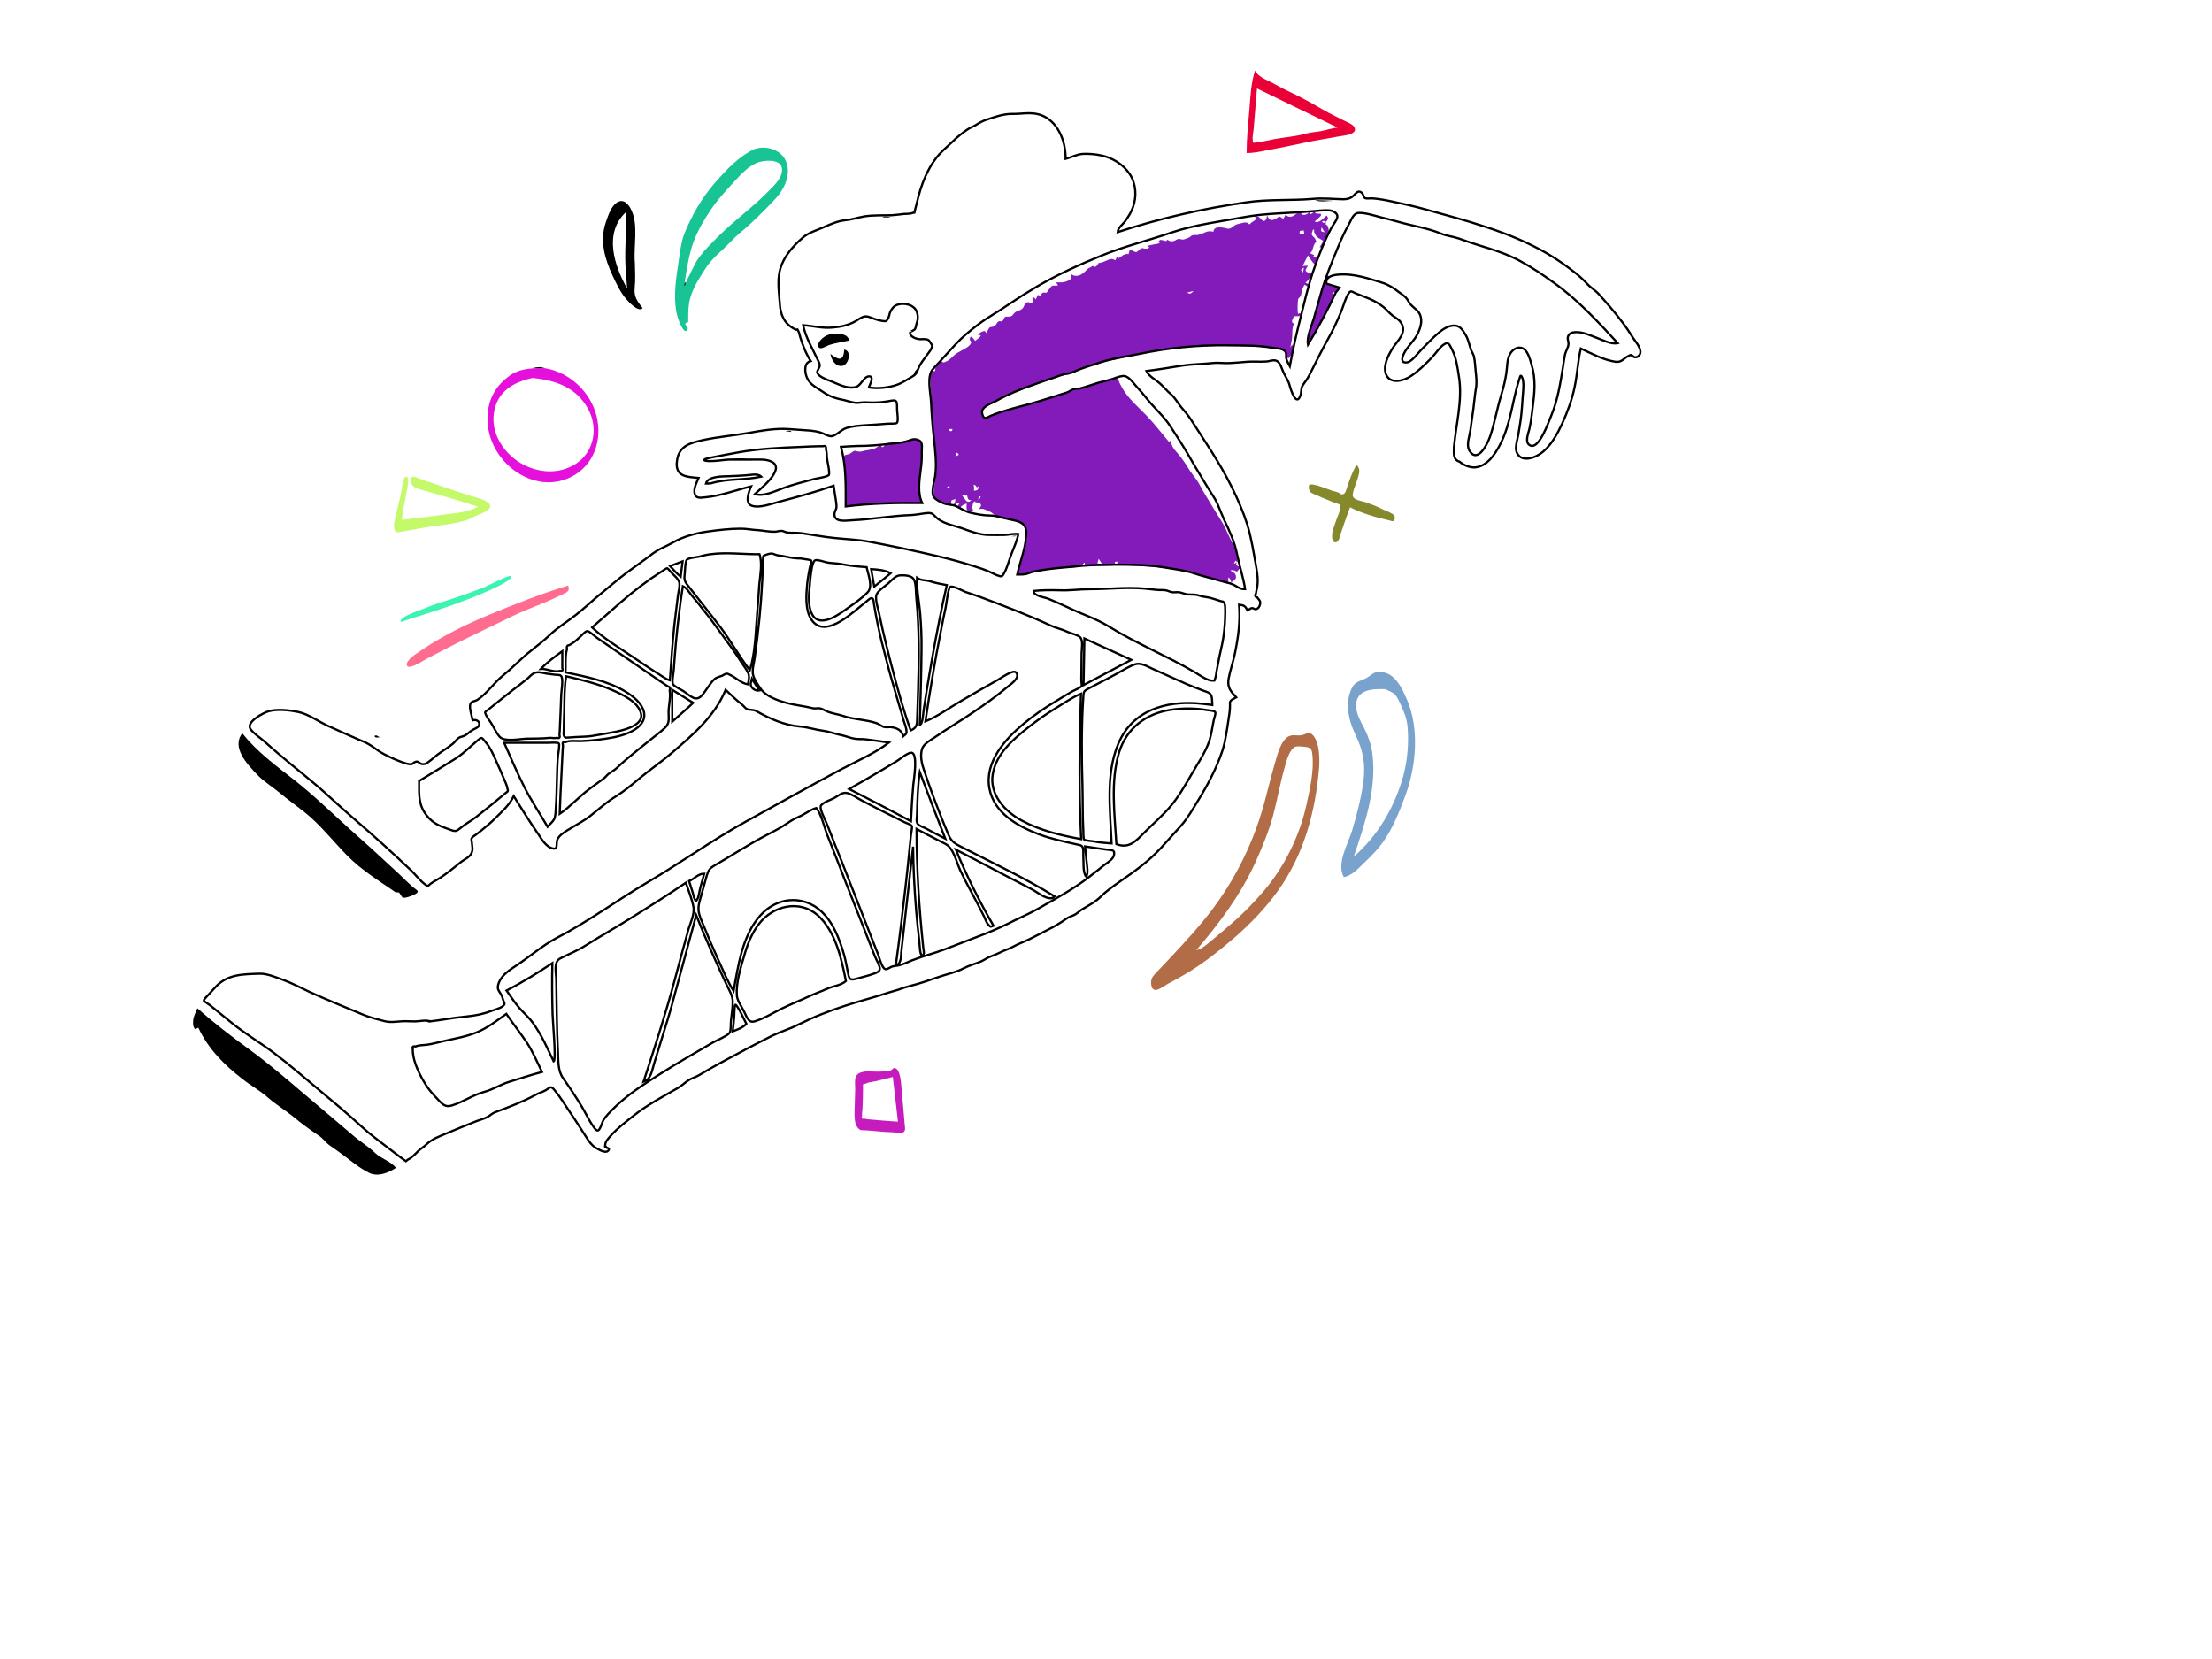 <?xml version="1.0" encoding="utf-8"?>
<!-- Generator: Adobe Illustrator 27.3.1, SVG Export Plug-In . SVG Version: 6.00 Build 0)  -->
<svg version="1.1" id="Layer_1" xmlns="http://www.w3.org/2000/svg" xmlns:xlink="http://www.w3.org/1999/xlink" x="0px" y="0px"
	 viewBox="0 0 1024 768" style="enable-background:new 0 0 1024 768;" xml:space="preserve">
<style type="text/css">
	.st0{fill-rule:evenodd;clip-rule:evenodd;fill:#831ABA;}
	.st1{fill-rule:evenodd;clip-rule:evenodd;}
	.st2{fill-rule:evenodd;clip-rule:evenodd;fill:#B26C46;}
	.st3{fill-rule:evenodd;clip-rule:evenodd;fill:#18C493;}
	.st4{fill-rule:evenodd;clip-rule:evenodd;fill:#79A2CC;}
	.st5{fill-rule:evenodd;clip-rule:evenodd;fill:#E510DB;}
	.st6{fill-rule:evenodd;clip-rule:evenodd;fill:#E80037;}
	.st7{fill-rule:evenodd;clip-rule:evenodd;fill:#C4F969;}
	.st8{fill-rule:evenodd;clip-rule:evenodd;fill:#FF6C8F;}
	.st9{fill-rule:evenodd;clip-rule:evenodd;fill:#C61CBE;}
	.st10{fill-rule:evenodd;clip-rule:evenodd;fill:#85892B;}
	.st11{fill-rule:evenodd;clip-rule:evenodd;fill:#3BF4B1;}
</style>
<g id="Character_x2F_float">
	<path id="Accent" class="st0" d="M608.6,97.7c0.2,2.2,2.8,0.5,3,1.7c0.1,0.7-2.5,2.6-3,3.1c1.8,1.2,4.1-1.5,5.5-2.7
		c0.7,0.8,0.9,1.2,0.3,2.2c-1.1,1.7-1.1-0.5-2.4,0.6c0.6,1,1.1,0.4,1.8,0.2c-0.3,2,0.4,0.7,0.9,2c0.4,1,0.4,1.8,0.5,2.9
		c-0.6,1.6-1.3,3.2-1.9,4.8c-0.8,1.9-0.5,2.5-2.4,1.9c0.2-0.4,1.6-2.3,1.5-2.8c-0.1-0.5-2.1-1.3-2.6-1.8c-0.9-0.8-0.9-1.5-1.5-2.4
		c0.2-0.8,0.1-1.2-0.5-1.1l-0.6,1.9c0.1,1.3,1.1,1.2,1.7,2.5c0.9,1.9,0.4,0.8-0.4,2.3c-0.8,1.5-0.8,3.5-2.1,4.2
		c0.7,0.3,1.3,0.6,2,0.9c-1.5,1.8,1.7,0.9,2.2,0.8c-0.5,1.2-1.1,2.5-1.6,3.7c-1.6-1-2.4-2.8-3.5-4.4l-2.5,5c0.8-0.1,1.6-0.2,2.5-0.2
		c-0.1,0.2-1.2,1.8-1.1,2.2c0.4,1.5,3.2,0.6,2.9,2.5c0,0.2-2.6,3-3,3.2c1.3,0.6,1.8,0.4,1.4,2l-1.8-1.1c-0.5,1-1.1,1.9-1.4,3
		c0.1,0.7-0.1,1.3-0.3,2c-0.3,0.6-0.7,1.1-1.2,1.5c-0.3,1-0.5,6.3,0,7.1c0.9-1.3,3,1-0.5,1c-1.5,0-1.4-0.3-2,1.1
		c-0.5,1.1-0.7,2.1,0.6,2.2c-1,2.1-0.8,3.7-0.9,5.9c-0.1,1.8-0.5,3.6-0.9,5.3c0.3-0.5,0.6-1,0.9-1.4c0.8,1.9,0.2,3.5-0.2,5.6
		c-0.9-1.2-1,1-1.7,0.7c-1.5-0.5-0.4-0.8-1-1.9c-0.5-0.9-0.5-1.2-1.5-1.7c-1.3-0.7-3.6-0.8-5.1-1c-2.5-0.4-5-0.6-7.5-0.7
		c-9.4-0.4-18.7-0.5-28.1,0c-8.6,0.5-17.5,1.8-25.9,3.6c-9,1.9-17.8,3.6-26.6,6.8c-1.7,0.6-3.4,1.9-5.1,2.3c-1.6,0.4-3.2,0.4-4.9,1
		c-4,1.5-8.1,2.6-12.2,4c-4.3,1.5-9,2.8-13.2,4.9c-1.8,0.9-3.4,2.2-5.2,3.1c-1.7,0.9-4.5,1.7-5.4,3.7c-0.3,0.8-0.3,1.4-0.1,2.2
		c0.4,1.6,0.8,1.5,2,1.4c1.6-0.2,3.8-1.5,5.3-2.1c4.4-1.5,8.8-2.7,13.2-3.8c7.9-2.1,15.9-5.9,23.8-7.3c4.7-0.9,9.1-3.2,13.7-4.1
		c1-0.2,4-1.8,4.8-1.2c0.2,0.1,0.8,1.9,1,2.3c0.7,1.5,1.5,2.9,2.4,4.2c2.8,4,6.5,7.2,9.9,10.7c3.8,3.9,7.1,8.3,10.7,12.5
		c0.3-0.4,0.6-0.8,0.9-1.1c-0.3,2.7,1.5,4.6,3.1,6.4c1.8,2.2,3.3,4.2,4.7,6.6c1.2,2,2.7,3.8,4,5.6c1.3,1.8,2.2,4,3.4,5.9
		c2.7,4.5,5.4,9,8.2,13.4c1.3,2.1,2.3,4.4,3.4,6.8c0.8,1.9,3.3,5.7,3.3,7.5c-0.2,0.9,1.6,6.3-0.3,3.7c-0.3,0.5-0.6,1-0.9,1.5
		c0.5-0.2,1.1-0.5,1.6-0.7c-1.6,1.6,1.4,1.8,1.5,2.6c-0.3,0.3-0.5,0.6-0.8,0.8c-0.5,1-1,1.1-1.8,0.4c-0.8,0.1-1-0.4-1.9-0.1
		c0.9,1.4,1.9,0.5,2.4,2.5c0.4,1.7-0.8,2.1-2.1,3.1l-0.1,0.1l0,0.1c-0.3,0.9-1.1,0.5-1.9,0.3c-2.1-0.5-4.4-1.4-6.4-2
		c-4.4-1.5-8.8-2.7-13.4-3.7c-10.4-2.3-20.7-2.2-31.2-2.9c0.3-1.2,0.3-1.1,0-1.9c0.4,1-2.1-0.3-0.2,1.9c-4.9,0.9-10.1,0.2-15.1,0.5
		c0.2-0.6,0.8-1.2,0.3-1.6c-2.3,3.6-10.2,2.1-14,2.6c-2.3,0.3-4.5,0.9-6.8,1.3l-1,0.2c-0.8,0.1-1.6,0.3-2.4,0.5
		c-1,0.3-2.7,1.5-3.6,1.2c1.4-3-0.2-0.4-0.4-0.4c-0.7,0.1-1.8,0.3-2.7,0.3c1.1-4.7,2.9-8.9,3.7-13.7c0.5-3,1.7-7.8-1-9.9
		c-1.5-1.2-4-1.4-5.7-1.8c-1.9-0.4-5.3-0.4-6.9-1.6c-1.3-0.9-1.6-1.7-3.3-2.4c-2-0.8-2.9-1.6-4.9-0.9c0.8-1.1,1.9-1.9,0.4-3
		c-0.6-0.5-1.9,0.2-2.1-0.8c-1.2,0.9-0.9,1.6-1.2,2.8c0,0.5,0.2,1,0.4,1.5c-0.6,0.3-1.2,0.5-1.9,0.8c0.4-1.1-0.8-0.5-1-1
		c-0.3-0.8-0.1-2.1-0.1-3c-1.3,0.4-2.6,1-3.2,2.4c-1.6-1-0.9-1.1-0.1-2.6c-1.3-0.3-1.6,0.4-1.8,1.6c-0.7-0.2-1.4-0.5-2.1-0.7
		c1.6,0,1.9-1.3,2-2.8c-0.6,0.2-1.2,0.4-1.8,0.6c-0.1,0.7-0.3,1.4-0.4,2.1c-1,0.9-3.5-0.7-4.3-1.2c-2.8-1.6-3.9-2-3.5-5.6
		c0.3-3,1.1-6,1.2-9c0.2-3.4-0.2-6.9-0.5-10.3c-0.5-6.5-1.4-12.8-1.7-19.3c-0.2-3.5-0.3-7-0.5-10.5c-0.1-2.8-1-5.9,2.2-6.1
		c-0.4-1.4,0.8-2.9,2-3.7c0.4-1,0.9-1.1,1.4-0.3c0.4,0.1,0.9,0.1,1.2-0.2c1.8-0.4,3.9-3.2,5.5-4.1c1.6-1,5-2.4,6.1-4
		c1.1-1.6-0.6-1.4-0.2-2.8c0.5-2,2.1,0.9,2.4,1.2c0.6-0.6,2.7-1.7,2.6-2.6c-0.5-0.1-1-0.2-1.5-0.3c0.6-0.3,1.8-1.4,2.5-1.5
		c1.1-0.2,0.7-0.5,1.6,0.8c0.3-0.5,1.1-2.2,1.5-2.6c0.2-0.2,1.6-0.3,1.8-0.4c1.5-0.6,1.3-1.8,2.4-2.4c0.5-0.3,1.2,0.2,1.6-0.1
		c0.7-0.3,0.7-1.4,1.3-1.9c0.5-0.4,1.9-0.1,2.6-0.3c1.1-0.4,1-0.8,1.8-1.6c1.1-1.1,2.2-0.9,3.4-1.8c1.3-0.9,1.1-2.8,2.3-3.1
		c1.6-0.5,2,1.1,2.9-0.5c0.2-0.4-0.7-0.9-0.1-1.5c0.7-0.7,1,0.1,1.3,0.7l1.1-2.2c1.7,1,1-0.3,2.3-1c0.6-0.3,1.1,0.3,1.7-0.1
		c0.5-0.3,0.6-0.9,0.9-1.2c0.7-0.7,1-1.7,2-2c-0.4,0.1,2.6,0,2.4-0.1c-0.3-0.5-0.6-0.9-0.9-1.4c1.6,0,2.9,0.2,4.4-0.3
		c0.5-0.2,1.4-0.5,1.8-0.8c1.2-1,0.9-0.8,0.9-2.6c1.7,1.2,3.8,0.8,5.5-0.6c0.9-0.7,1.4-1.5,2.4-2.2c0.4-0.2,0.8-0.4,1.2-0.6
		c0.5-0.6,1.1-0.6,1.6,0c0.8-0.2,0.7-0.4,1.3-0.8c0.2-0.4,0.3-0.7,0.5-1c0.6-0.1,1.2-0.2,1.8-0.4c2.4-0.7,3.8-2.4,6-0.9
		c0.3-0.6,0.6-1.2,0.8-1.8c0.9,1.6,1.6,0.1,2.8-0.6c0.5-0.3,1.2-0.3,1.7-0.6l0.8,0.2c0.2-0.7,0.4-1.5,0.7-2.2
		c0.5,0.2,2.2,1.2,2.8,1.2c0.8-0.1,1.7-1.5,2.4-1.7c1.1-0.4,0.7,0.1,1.8,0.1c0.9,0,1.3,0.1,2-0.6c-2.5-0.7,0.7-1,1.7-1.3
		c1.6-0.4,2.5,0,3.6-1.4h-1.2c1.2-1.1,0.8-0.7,2-0.6c0.4,0,2.1,1,2.1-0.3c1.6,1,1.6,1,3.3,0.6c0.7-0.2,1.3-0.9,2.1-0.9
		c0.8,0,1.3,0.4,2,0.3c0.4,0,1.9-0.6,2.4-0.8c0.8-0.3,1.3-1,2-1.2c0.8-0.3,1.9,0.1,2.7-0.2c2.6-0.6,4.1-2.3,6.9-1.4
		c0.3-2.7,3.4-2.1,5.1-1.8c1.2,0.2,1.8,0.7,3,0.1c1-0.5,1.5-1.3,2.6-1.7c0.8-0.3,2-0.5,2.8-0.7c0.5-0.2,1.1-0.2,1.7-0.2
		c0.6,0.1,1,0.4,1.4,0.8l0.1,0.1c0.1-0.2,1.4-1.3,1.3-1.1c1-0.8,1.4-0.5,2-2.2l-2.1-0.5c1.1-0.1,1.9-0.2,2.9,0.2
		c0.7,0.3,1.8,2,2.5,2c1.2,0,1.6-1.8,1.5-2.8c1,2.5,1.9,3,4.2,1.7c0.3-0.2,0.5-0.3,0.8-0.5c0.5-0.6,1.1-0.6,1.6,0l1,0.6
		c0.4-0.7,0.8-1.4,1.1-2.1c0.8,1.2,1.6,1.3,2.9,1c0.9-0.2,2.8-2,3.5-2c0.4,0,0.9,1,1.5,1.2c1.1,0.3,2.8-0.5,3.1-1.6
		c0.2,0.5,0.4,0.9,0.6,1.4C607.6,98.7,608.1,98.2,608.6,97.7z M569.9,269.7L569.9,269.7L569.9,269.7L569.9,269.7L569.9,269.7z
		 M568.6,267.3v2.2l0.7,0.1l0.6,0.1l0-0.1C569.9,268.5,569.4,267.7,568.6,267.3z M508.6,258.7c-0.2,0.7-0.4,1.4-0.6,2.1
		c0.7,0.1,1.4,0.1,2.1,0.2C509.6,260.2,509.1,259.4,508.6,258.7z M424.8,203.4c1.6,0.5,1.5,0.4,1.9,2c1.8,8.8-3.7,18.9,0.3,27.3
		c-11.8-0.1-23.7,0.2-35.4,1.6c0-4.8,0.1-9.6-0.2-14.4c-0.2-2.2-0.4-4.3-0.6-6.5c-0.3-2.8-0.2-2.6,1.9-3.1c1.1-0.2,1.5-1,2.6-1.5
		c0.8-0.3,1.1,0.1,1.9,0.2c1.4,0.2,1.4,0,2.7-0.3c2.7-0.6,5.1-0.4,7.2-2.6c1.1-0.1,0.8,1,1.5,0.9c0.6-0.1,0.9-1.2,1.5-1.5
		c1.8-0.9,4.8-0.6,6.8-0.9c2-0.3,3.8-1.2,5.7-1.5C423.5,203.1,424,203.2,424.8,203.4z M447.6,228.9c-0.4,1.5-2.1-0.5-2.1,0.7l0,0.1
		l0,0c0.1-0.2,1.8,2.2,1.7,2.1c0.9,0.7,1.4,0.7,2.5-0.2C447.8,231.6,448,230.4,447.6,228.9z M452.8,231.1c0.7,0.4,0.9-0.6,1.2-1.2
		C453.2,229.4,453.1,230.4,452.8,231.1z M450.7,224.4c0.3,1,0.2,1.8,0.2,2.8c1.6-0.2,2-0.4,2.1-2.1l-0.8,0.6
		C451.7,224.7,451.6,224.6,450.7,224.4z M438.6,226.1c0.4-0.2,0.7-0.5,1.1-0.7C439.1,224.6,438.2,225.5,438.6,226.1z M442.5,211.3
		c0.5-0.3,0.9-0.5,1.4-0.8C442.7,208.9,442.6,209.5,442.5,211.3z M440.9,198.6h-1.8C439.5,199.8,440.9,200.1,440.9,198.6z
		 M614.5,127.4c0.4,0.3,0.8,0.5,1.2,0.8c-1.1,1-2.3,2.1-1.3,3.3c0.8,1,4.6,1.4,5.7,1.8c-0.4,0.5-1.2,1.8-1.7,2.2
		c-0.4,0.3-0.8-0.8-1.7,0.3c1.4,0.8,1,0.2,0.7,1.9c-0.2,1-1,2.1-1.4,3c-1.1,2.2-2.2,4.3-3.3,6.5c-2.3,4.4-4.7,8.7-7.3,12.9
		c-0.4-2.4,0.8-5.1,1.4-7.4c0.8-2.9,1.6-5.8,2.4-8.7C610.8,138.2,612.2,132.6,614.5,127.4z M552.5,134.7c-1.2,0.3-1.9,0.5-3.1,0.8
		C551.2,136.1,551.2,136.1,552.5,134.7z M603.6,123.9c-1.5,0.7-1.6,1.3-0.4,2.2C603.3,125.4,603.4,124.9,603.6,123.9z M603.4,106.4
		c-0.2,0.9-1.4,0-1.7,0.7c-0.6,1.6,1.4,1.4,2.1,1.3C603.7,107.7,603.6,107,603.4,106.4z M611.8,105.2c-0.4,2-0.4,2,1.4,2.3
		C612.7,106.7,612.3,106.1,611.8,105.2z M578.7,103.8L578.7,103.8C578.7,103.8,578.7,103.8,578.7,103.8L578.7,103.8L578.7,103.8z"/>
	<g id="Ink" transform="translate(-1, 19.255)">
		<path id="Fill-1"  stroke="currentColor" fill="none" class="st1" d="M349.1,295c-0.3,1.5-1,2.3-0.2,3.7c0.6,1.2,2.4,2,3.6,1.7L349.1,295z M317,240.6l-5.8,2.2
			c1.6,1.7,3.1,3.5,4.9,4.9L317,240.6z M413.3,246.1c-2.8-1.5-5.9-1.7-9-1.9c0.5,2.7,0.9,5.4,1.4,8.1
			C408.3,250.3,410.8,248.2,413.3,246.1L413.3,246.1z M346.5,454.7c-0.6-1.1-4.3-9.2-5.1-8.8c-0.4,0.2-0.5,4.8-0.5,5.4
			c-0.2,2.3-0.4,4.6-0.7,6.9C342.4,457.3,344.8,456.6,346.5,454.7L346.5,454.7z M320,388.6c0.6,1.8,1.1,3.6,1.7,5.4
			c0.3,0.9,0.4,2.1,0.9,2.9c0.6,1,0.2,1.6,1,0.5c0.9-1.2,1.2-4.2,1.6-5.7c0.6-2.2,1.2-4.3,1.8-6.5
			C324.1,385.2,322.4,387.7,320,388.6L320,388.6z M261.3,282.2c-3.4,2.5-6.9,5-9.9,8.2c2.6-0.2,6.3,1.8,8.8,0.9
			c1.1,0.3,1.5-0.2,1.1-1.4v-2.5V282.2z M312.2,300.1v14.7c3.2-2.9,6.6-5.7,9.7-8.7C318.6,304,315.4,302.1,312.2,300.1L312.2,300.1z
			 M426.8,338.2c-1,6.6-1.1,13.3-1.3,19.9c0,1.2-0.5,3,0.3,4c0.7,1,2.8,1.6,3.9,2.2c3,1.6,5.9,3.2,8.9,4.7
			C434.6,358.8,430.7,348.5,426.8,338.2L426.8,338.2z M502.6,297.9c7.4-3.9,14.7-7.8,22.1-11.7c-7.2-3.3-14.4-6.6-21.7-9.9
			C502.9,283.6,502.7,290.7,502.6,297.9L502.6,297.9z M426.8,316.2c1.3,0.1,1.6-5.4,1.8-6.9c0.4-2.8,0.9-5.5,1.3-8.3
			c0.9-5.5,1.8-11,2.8-16.5c2-11,4.1-22,6.6-32.9c-2.6-0.5-5-0.9-7.5-1.7c-2-0.7-4.5-0.3-6.3-1.7c-0.2,5.1,0.9,10.5,1.4,15.6
			c0.5,5.9,0.8,11.8,0.7,17.7C427.5,293.2,427.1,304.7,426.8,316.2L426.8,316.2z M257.3,472.1c1.3-0.4-0.5-19.2-0.5-21.9
			c-0.2-7.8-0.3-15.7-0.1-23.6c-6.9,4.6-13.9,8.9-21.2,12.7c1.9,2.6,3.6,5.4,5.7,7.8c2.1,2.5,4.6,4.5,6.5,7.2
			C251.7,459.8,254.4,466,257.3,472.1L257.3,472.1z M422.7,360.9c0.3-5.7,0.6-11.3,1.1-16.9c0.2-2.4,2.4-15.1-1.1-14.8
			c-2,0.2-5.4,3.3-7.2,4.3c-2.4,1.4-4.8,2.9-7.2,4.3c-4.7,2.8-9.5,5.5-14.2,8.2C403.8,350.9,413.3,355.9,422.7,360.9L422.7,360.9z
			 M402.2,243.3c-3.9-0.3-7.7-0.6-11.6-1.4c-2.1-0.4-4.2-0.4-6.3-0.7c-1.5-0.2-4.5-1.5-5.9-1.1c-1.8,0.5-2.4,10-2.6,12.4
			c-0.4,3.8-0.7,8.5,0.9,12.1c3.1,7,11.4,1.5,15.4-1.4c3.5-2.5,7.4-5,10.4-8.1C405.3,252.5,402.9,246.8,402.2,243.3L402.2,243.3z
			 M422.6,318.9c3-1.3,2.9-2.9,3-6.2c0.2-4,0.2-8.1,0.4-12.2c0.2-7.2,0.4-14.4,0.3-21.7c-0.1-7.1-0.4-14.1-1.1-21.1
			c-0.3-2.5,0-6.7-1.2-8.8c-1.1-1.9-4.6-1.9-6.4-1.8c-2.1,0.1-3.8,2.3-5.4,3.7c-1.7,1.5-5.3,3.6-5.6,5.9c-0.3,2.5,1,6.1,1.5,8.6
			c1.8,8.9,4.1,17.8,6.4,26.6C416.9,300.9,419.4,310.1,422.6,318.9L422.6,318.9z M347.3,297.6c0.2-2,0.9-3.7-0.1-5.6
			c-0.8-1.6-2.1-3.3-3.1-4.8c-2.8-4.5-6-8.7-9.1-13c-2.8-3.9-5.7-7.8-8.7-11.5c-1.6-2.1-3.3-4.2-5-6.2c-1.2-1.5-2.4-3.6-4.2-4.4
			c-1.3,8.7-2.4,17.4-3.2,26.2c-0.4,4.2-0.7,8.5-1,12.7c-0.1,1.2-0.9,5.2-0.4,6.4c0.6,1.2,4.1,2.7,5.2,3.5c3,2,5.4,5,8.3,1.7
			c2-2.3,3.6-5.5,5.8-7.5c1.2-1,2.3-1,3.6-1.6c1.5-0.7,1.6-1.4,3.4-0.4C341.9,294.5,343.8,296.9,347.3,297.6L347.3,297.6z
			 M195,342.3c0,6-0.4,11,3.4,15.8c3.3,4.3,6.8,5.2,11.4,6.9c2.7,1,2.9,0.1,5.2-1.6c2.1-1.6,4.4-2.9,6.5-4.5
			c4.5-3.5,9-7.2,13.4-10.9c1.5-1.2,1.3-0.8,1-2.3c-0.2-1.4-1.1-3.1-1.6-4.4c-0.9-2.3-2-4.6-3-6.9c-1.2-2.6-2.3-5.4-3.8-7.8
			c-0.6-1-1.4-1.9-2.1-2.8c-1.5-1.9-1.5-1.8-3.3-0.3c-3.9,3.3-7.4,6.9-11.8,9.4C205.2,336.1,200.1,339.2,195,342.3L195,342.3z
			 M311.1,295.7c0.6-8.6,1.2-17.2,2.1-25.8c0.5-4.4,1.1-8.8,1.6-13.2c0.2-1.8,1.1-4.8,0.6-6.5c-0.5-1.7-2.6-3.3-3.8-4.6
			c-0.3-0.3-1.3-1.7-1.7-1.8c-0.4-0.1-2.1,1.2-2.6,1.5c-1.7,1.1-3.4,2.2-5,3.3c-3.1,2.2-6.1,4.5-9.1,6.9
			c-6.2,5.1-12.1,10.5-18.1,15.7c5.5,5.2,12.4,9.3,18.6,13.5c3.7,2.5,7.3,5,11.1,7.4C306.8,293.2,309,295.1,311.1,295.7L311.1,295.7
			z M235.4,450.1c-4.5,3.2-8.7,6.5-13.8,8.6c-5,2-10,2.8-15.2,4c-2.6,0.6-5.1,1.3-7.8,1.7c-1.5,0.2-3.8,0.1-5.2,0.8
			c-1.2-0.3-1.7,0.2-1.3,1.3c0,0.4,0,0.7,0,1.1c0.3,5.1,3.4,11.2,6,15.3c1.5,2.4,3.5,4.6,5.5,6.7c2.2,2.3,3.5,3.9,6.6,2.9
			c5.2-1.6,9.8-4.9,15-6.3c4.2-1.1,7.6-3.5,11.7-4.7c5-1.5,10-3.2,15-4.5c-2.3-4.7-4.3-9.6-7.2-13.9
			C241.7,458.7,238.4,454.5,235.4,450.1L235.4,450.1z M262.8,292c9.4,2,19.5,3.9,27.9,9c3.3,2,7.4,5.2,8.4,9.3
			c1.1,5-3.4,8.1-7.1,9.7c-4.5,1.9-9.4,2.6-14.2,3.2c-2.5,0.3-5.1,0.5-7.6,0.6c-2.1,0.1-5.5-0.4-7.4,0.5c-1.2-0.3-1.6,0.3-1.2,1.5
			c0,0.5,0,0.9-0.1,1.4l-0.2,4.1c-0.1,2.7-0.3,5.5-0.4,8.2c-0.3,6-0.6,12-0.8,18c4.9-3.3,8.9-7.9,13.6-11.4c2.3-1.7,4.5-3.3,6.8-5
			c1-0.7,1.5-1.7,2.5-2.3c1.2-0.9,2.3-1.4,3.5-2.5c4.8-4.6,10-8.5,15.1-12.7c2.3-1.9,4.8-3.7,7-5.7c2.3-2.1,2-3.9,1.9-7
			c-0.1-3.3,1.1-7.3,0.5-10.5c0.4-1.1,0.1-1.7-1-2c-0.7-0.5-1.5-1-2.2-1.5c-1.5-1-2.9-2-4.4-3c-5.8-4-11.7-8-17.5-12
			c-2.9-2-5.8-4-8.7-6c-0.8-0.6-3.5-3.1-4.4-3c-0.9,0.1-2.5,2-3.2,2.6c-1.1,1-2.1,2-3.3,2.8c-0.6,0.4-1.2,0.8-1.8,1.1
			c-1,0.1-1.3,0.7-1,1.8C262.5,284.5,263,288.9,262.8,292L262.8,292z M392.6,434.9c-2.1-10.6-4.9-23.2-13.1-30.5
			c-8.4-7.3-20.6-4.5-27.2,4.1c-3.3,4.3-5.3,9.4-6.8,14.7c-1.6,5.4-3.8,12.5-3.4,18.3c0.2,2.5,2.2,5.2,3.3,7.4
			c1.2,2.3,2,5.5,4.8,4.7c4.3-1.2,8.7-4,12.8-6c4.1-2,8.4-3.7,12.7-5.7c2.8-1.3,5.7-2.3,8.6-3.6
			C386.8,437.2,390.3,436.9,392.6,434.9L392.6,434.9z M517.8,371.5c5.9,2.3,9-1.4,13.1-5.5c3.9-3.9,8.2-7.6,11.8-11.8
			c3.7-4.3,6.7-9.5,9.6-14.5c2.9-5.1,6.8-10.6,8.6-16.2c0.9-2.9,1.3-6.1,1.9-9c0.1-0.7,1.1-3.4,0.8-4c-0.4-0.8-3-0.9-3.7-1
			c-5.6-1-11.6-1-17.3-0.1c-10.9,1.7-20.1,8.3-23.6,19.8C515,342.6,517,357.6,517.8,371.5L517.8,371.5z M479.5,254.3
			c-0.1,2.3,5.1,3,6.5,3.5c3.1,1.3,6.2,2.6,9.3,4.1c6.3,3.1,12.9,5.1,18.9,8.8c12.9,8,26.9,13.6,40,21.3c2,1.2,6,4.1,8.3,3.8
			c1.2-0.1,0.3,0.9,1.1-1.2c0.3-0.8,0.4-1.7,0.5-2.6c0.5-2.4,0.9-4.9,1.4-7.3c0.9-4,1.8-7.7,2.2-11.8c0.2-1.7,0.3-3.5,0.4-5.2
			c0-1.8,0.4-6.2-0.3-7.7c-0.5-1-0.6-0.7-1.8-1c-0.7-0.2-1.4-0.5-2.1-0.7c-1.6-0.5-3.2-1-4.9-1.2c-1.7-0.2-2.7-0.7-4.3-1
			c-1.6-0.3-3.3,0.1-5-0.4c-1.8-0.5-2.6-1-4.5-0.8c-1.8,0.2-2.3-0.2-4.1-0.8c-1.5-0.4-3.2-0.1-4.8-0.3c-1.9-0.2-3.7-0.4-5.6-0.6
			c-8.4-0.7-16.9,0.3-25.4,0.3c-4.6,0-9.1,0.7-13.7,0.5C487.6,253.9,483.4,253.9,479.5,254.3L479.5,254.3z M501.4,301.9
			c-4.1,1.7-7.9,4.4-11.7,6.7c-4.4,2.7-8.6,5.6-12.6,8.8c-6.8,5.4-14.8,12-16.5,21.5c-1.8,9.8,6,17.8,13.4,21.7
			c8.4,4.6,18.2,6.9,27.5,8.6C500.4,346.9,500.7,324.4,501.4,301.9L501.4,301.9z M378.9,354.8c-2.5,0.7-4.6,2.3-6.9,3.5
			c-2.1,1-4.1,1.8-6,3.2c-3.1,2.2-6.8,4.1-10.1,5.8c-8.1,4.2-16,9.4-24.1,14.1c-2.1,1.2-2.8,2-3.6,4.6c-0.8,2.8-1.5,5.5-2.3,8.3
			c-0.7,2.6-1.8,5.3-1.5,8.1c0.3,2.4,1.4,4.6,2.3,6.8c2.2,5.4,4.5,10.8,6.9,16.1c2.2,4.8,4.2,9.8,7,14.2
			c2.2-12.2,4.1-25.8,12.5-35.1c8.4-9.3,21.8-9.4,30,0.2c3.9,4.5,6.2,10.3,8,16c1,3,1.6,6.1,2.2,9.2c0.7,3.3,0.5,5.1,3.9,4.1
			c2.7-0.8,5.6-1.4,8.3-2.4c1.4-0.5,2.7-1,2.8-2.2c0.1-1.5-1.8-4.5-2.3-5.9c-2.8-7.2-5.7-14.4-8.5-21.6c-3.1-7.8-6.2-15.6-9.2-23.5
			c-1.5-3.9-3.1-7.8-4.6-11.7C382.4,363,381.2,357.7,378.9,354.8L378.9,354.8z M501.6,294c0-3.6,0.1-7.1,0.1-10.7
			c0-2.1,0.9-6.2-0.8-7.7c-1.1-0.9-4.2-1.7-5.6-2.3c-2.7-1.3-5.5-1.8-8.2-3.1c-10.5-4.9-21.4-9-32.1-13c-2.3-0.9-4.7-1.6-7-2.4
			c-1.3-0.5-5.9-3.1-7.1-2.4c-1,0.6-1.8,7.9-2.1,9.4c-0.8,3.6-1.5,7.2-2.2,10.8c-2.8,14-5.1,28-7.2,42.1c5.7-2.3,11.2-6.4,16.6-9.5
			c5.6-3.3,11.2-6.5,16.9-9.7c1.6-0.9,7.2-5,8.5-3.4c2.1,2.6-2.9,5.6-4.2,6.8c-5.1,4.3-10.5,8.1-16,11.8
			c-5.7,3.9-11.6,7.3-17.2,11.2c-2.1,1.4-5.3,3.1-6.1,5.4c-1,3-0.3,6.6,0.7,9.5c2.3,7,4.9,14,7.6,20.9c1.2,3.1,2.5,6.2,3.8,9.3
			c1.5,3.7,3.5,4.5,6.8,6.2c14.1,7.2,28.8,14.1,42.4,22.5c-2.3,2.8-7.8-1.8-10-3c-4.1-2.2-8.3-4.3-12.5-6.5
			c-7.7-4-15.4-8.2-23.2-12.1c5,12.2,10.9,23.9,17.4,35.2c-1.6,0.6-1.2,0.6-2.3-0.4c-0.9-0.9-1.5-2.6-2-3.8c-1.2-2.3-2.4-4.7-3.6-7
			c-2.5-4.8-5.2-9.5-7.5-14.5c-1.7-3.7-3.1-10.2-6.7-12.1c-4.5-2.3-9-4.6-13.5-7c0,18.5,1.2,36.6,3.1,55c0.1,0.9,0.9,3.7-0.7,3.4
			c-0.8-0.1-1-5.2-1.1-6.3c-0.6-4.9-1.1-9.7-1.5-14.6c-0.8-9.7-1.3-19.5-1.4-29.3c-1.1,9.5-2.1,19-3.2,28.5l-1.5,13.5
			c-0.3,2.4-0.5,4.7-0.8,7.1c-0.1,1.1,0,2.5-0.4,3.5c-0.6,1.6-0.4,1.5-2.1,2.3c1.7-12.4,3.2-24.8,4.6-37.2
			c0.7-6.1,1.3-12.1,1.9-18.2c0.2-1.6,0.3-3.3,0.5-4.9c0.1-0.8,0.7-3.5,0.4-4.2c-0.4-0.7-2.8-1.4-3.5-1.8c-1.5-0.8-3.1-1.5-4.6-2.3
			c-5-2.5-10-5-14.9-7.6c-2.2-1.1-4.4-2.9-6.8-3.5c-2.3-0.6-4,1.1-6,2.2c-1.6,0.9-5.2,2-6.2,3.5c-1,1.4,2,6.8,2.8,8.8
			c2.2,5.7,4.4,11.4,6.7,17c4.5,11.5,9,23,13.5,34.5c1.1,2.8,2.2,5.6,3.3,8.4c0.7,1.8,1.9,6.9,3.6,7.1c0.8,0.1,2-0.8,2.7-1.1
			c1.1-0.4,2.1-0.4,3.2-0.6c2-0.4,4.1-1.5,6.1-2.3c5.1-2,10.3-3.3,15.4-5.2c5.1-1.9,10.2-4,15.3-5.9c4.6-1.7,9.3-3.7,13.8-5.9
			c4.7-2.4,9.5-4.4,14.1-7c8.4-4.8,16.6-9.2,24-15c1.7-1.4,3.6-2.7,5.3-4.2c1.5-1.3,4.4-2.9,5.4-4.6c0.4-0.6,0.7-1.9,0.3-2.7
			c-0.5-0.8-2.7-0.7-3.7-0.9c-3.2-0.5-6.4-0.9-9.6-1.4c0.2,2.3,0.5,4.5,0.7,6.8c0.1,1.6,1,5.8-0.2,7.1c-1.6-1.7-1.1-6.7-1.3-8.9
			c-0.1-1.2,0.2-3.5-0.3-4.6c-0.5-1.2-2-1.1-3.4-1.5c-5.8-1.3-11.5-2.5-17-4.6c-9.4-3.6-20.7-9.6-22.8-21.3
			c-2.2-12.2,7.4-22.7,15.5-29.5c4.9-4.1,10-7.6,15.4-10.8c2.5-1.5,5-3.1,7.5-4.5c0.9-0.5,3.9-1.7,4.4-2.6
			C501.7,297.7,501.5,295.1,501.6,294L501.6,294z M300.3,480.8c-0.5,0.2-0.9,0.5-1.4,0.7c5.1-15.6,10.1-31,14.4-46.9
			c2-7.6,4.1-15.3,6.2-22.9c0.9-3.3,3.2-7.8,2.5-11.2c-0.7-3.7-2.3-7.6-3.5-11.1c-8,5.4-16.2,10.6-24.4,15.7
			c-7.3,4.6-14.8,8.8-22.1,13.4c-3.8,2.4-7.7,3.9-11.6,5.9c-3.2,1.6-2,6.3-1.9,9.5c0.2,11.3,0.2,22.6,0.8,33.8
			c0.2,4.1-0.1,8.8,2.4,12.2c3.1,4.4,6,8.8,8.8,13.4c1.1,1.7,5.5,11,7.2,10.8c1.1-0.1,2.1-3.9,2.6-4.8c1.2-1.9,2.9-3.6,4.4-5.1
			c6.7-6.7,14.2-11.4,21.9-16.3c7.9-5,15.9-9.6,24-14.3c1.8-1.1,3.8-1.8,5.6-2.9c0.7-0.4,2.1-1.1,2.6-1.9c0.7-1.2,0.4-4.3,0.6-5.7
			c0.3-2.8,0.8-5.7,0.8-8.6c0-2.8-1.5-5.2-2.7-7.6c-5-10.7-9.8-21.4-14.2-32.5c-3.4,12.8-7,25.6-10.4,38.4
			c-1.7,6.7-3.9,13.3-5.9,19.9c-1,3.4-2.1,6.7-3.1,10.1C303.1,475.3,302.6,479.2,300.3,480.8L300.3,480.8z M371.8,239.3
			c-2.6,0-5-0.4-7.6-1c-0.9-0.2-1.8-0.3-2.7-0.4c-1.1-0.1-2.1-0.7-3-0.9c-0.7-0.1-2,0.2-2.7,0.5c-1.6,0.6-1.5,0.3-1.6,2.3
			c-0.1,3.1-0.2,6.2-0.3,9.2c-0.6,12.1-1.8,24.1-3.5,36.1c-0.3,2.4-1.3,5.6-0.8,8c0.5,2.2,2.2,4.5,3.4,6.3c2.4,3.7,8,5.6,11.9,6.7
			c4.1,1.1,8.4,1.5,12.4,2.5c1.1,0.3,2.3-0.2,3.5,0.1c1.1,0.3,1.9,0.9,2.9,1.3c2.4,1.1,5.1,1.3,7.7,2.2c5,1.7,10.3,1.6,15.3,3.3
			c1.3,0.4,2.4,1.5,3.6,1.8c1.1,0.3,2.3-0.1,3.4,0.1c2.5,0.4,4.8,1.3,5.4,4.2c1.5-1.3,1.7-1,1.5-3c-0.2-1.3-0.8-2.8-1.2-4.1
			c-0.9-3.2-1.9-6.3-2.8-9.5c-1.8-6.2-3.7-12.5-5.3-18.8c-1.5-5.6-2.9-11.3-4.1-17c-0.6-2.9-1.1-5.8-1.6-8.7c-0.2-0.8,0-2.2-0.8-2.8
			c-0.7-0.5-2.4,1.3-3.2,1.9c-5.3,4.1-17.5,16.3-24.1,9.1c-3.6-3.9-3.4-10.7-3-15.7c0.2-3.1,0.7-6.1,1.3-9.1c0.1-0.8,1-3.2,0.7-3.7
			C376,239.8,372.5,239.5,371.8,239.3L371.8,239.3z M558,306.6c1.4,0.2,2.8,0.3,4.2,0.5c-0.1-1.2,0-3.1-0.4-4.2
			c-0.6-1.6-2.1-1.8-3.7-2.4c-2.5-1-5.1-1.9-7.6-3c-5.5-2.4-10.9-4.9-16.3-7.3c-2.4-1.1-5.2-2.8-7.8-1.9c-2.8,0.9-5.6,2.8-8.2,4.2
			c-3,1.6-5.9,3.2-8.9,4.7c-1.4,0.7-2.8,1.5-4.2,2.2c-2.2,1.2-2.5,1.3-2.6,3.9c-0.9,13.6-0.8,27.7-0.4,41.3c0.2,6.9,0,13.9,0.4,20.8
			c0,0.5,0,3.5,0.3,3.9c0.4,0.6,3.5,0.8,4.2,0.9c2.9,0.6,5.8,0.8,8.6,1c-0.7-15.8-3.2-34.5,4.4-48.9
			C527.6,308,543.8,304.9,558,306.6L558,306.6z M426.2,151.2c0.8-2.1,2.3-3.8,3.6-5.7c0.7-1,1.8-2.2,2.3-3.3
			c0.6-1.6,0.6-1.3-0.3-2.7c-0.9-1.4-0.9-1.5-2.2-1.7c-1.1-0.2-2.3,0.1-3.5-0.1c-1.2-0.2-4.4-1.3-3.7-3.3c0,0.1,1.8-0.9,2-1.1
			c0.5-0.5,0.6-1.7,0.8-2.4c0.7-2.1,1-3.5,0.2-5.8c-1.2-3.4-6.1-4.4-9.2-3.2c-1.5,0.6-2.4,1.8-3.1,3.3c-0.4,1-0.5,2.3-1.1,3.2
			c-0.8,1.3-0.9,1.1-2.7,0.9c-2.2-0.3-4.1-1.2-6.2-1.9c-2.3-0.7-3.8,0.7-5.8,1.9c-3.6,2.1-7.2,2.8-11.2,3.1
			c-4.5,0.4-8.8-0.8-13.3-1.1c1.2,5.8,4.2,10.5,6.6,15.7c0.4,0.9,1.1,1.9,1.1,2.9c0,1-1.3,2.4-1.2,3.2c0.3,1.8,4,3.2,5.3,3.7
			c3.9,1.4,8.3,4.2,12.6,3.1c2.3-0.6,3.6-4.6,5.8-4.9c3-0.4,0.7,3.7,0.2,5.1c4.2,0.7,9.5,0.1,13.5-1.4c2-0.8,3.7-1.9,5.6-3
			C424.7,154.3,425.2,154,426.2,151.2L426.2,151.2z M352.6,237.3c-7.5,0.1-15.1-1-22.6,0c-1.7,0.2-3.5,0.6-5.2,1.1
			c-1.2,0.3-5.1,0.6-5.9,1.5c-0.7,0.9-0.8,5-0.9,6.2c-0.3,2.6-0.3,3.5,1.3,5.5c5.1,6.6,10.3,13,15.3,19.6
			c4.8,6.4,8.7,13.5,13.5,19.8c2.6-8.1,2.7-17.8,3.4-26.2c0.4-4.5,0.7-9,1-13.5C352.9,247,354,241.4,352.6,237.3L352.6,237.3z
			 M255.7,322.3c0.9,0,2.2,0.3,3.1,0c1.2,0.4,1.5-0.1,1.2-1.4c0-0.5,0-0.9,0.1-1.4c0.1-3,0.3-6,0.4-9c0.1-2.7,0.2-5.5,0.3-8.2
			c0.1-1.9,0.9-6.5,0.2-8.2c-0.5-1.1-1.6-0.9-3-1c-1.3-0.2-2.6-0.3-3.9-0.5c-1.6-0.3-3.4-0.9-5.1-0.5c-1.7,0.4-2.9,2.1-4.2,3.1
			c-2.1,1.7-4.2,3.3-6.3,4.9c-3.8,3-7.6,6-11.4,9.1c-1.6,1.3-1.9,0.8-1.1,2.6c0.5,1.1,1.5,2.4,2.2,3.4c1.3,2,2.6,5,4.2,6.7
			c2.4,2.4,9.1,0.9,12.3,0.8C248.5,322.6,252,322.7,255.7,322.3L255.7,322.3z M265.2,322.1c3.2-0.3,6.4-0.2,9.5-0.6
			c3.4-0.5,6.8-1.2,10.3-1.8c3.4-0.6,13.8-2.8,12.8-8.3c-1.1-5.8-9-9.3-13.4-11.2c-6.9-3-14.1-4.7-21.3-6.4
			c-0.9,5.2-0.8,10.8-0.9,16c-0.1,2.9-0.2,5.7-0.2,8.6c0,0.7-0.2,2.1,0,2.8C262.6,322.7,263.3,322.1,265.2,322.1L265.2,322.1z
			 M254.7,324.6h-20.3c3,6.7,5.8,13.5,9.1,20c3.2,6.5,7.4,12.7,11,18.9c0.9-1.1,2.4-2.3,3-3.5c0.7-1.4,0.7-3.5,0.8-5.2
			c0.3-4.3,0.4-8.6,0.5-12.9c0.1-3.8,0.2-7.5,0.5-11.2c0.1-0.8,0.9-5.1,0.4-5.8C259.4,324.3,255.6,324.6,254.7,324.6L254.7,324.6z
			 M338.3,193.5c3.4,0,6.8,0,10.3,0c3.1,0.1,7.2-0.5,10,1.2c5.8,3.5-5.8,12.5-8.1,14.7c3.8,1.5,9.7-1.5,13.4-2.8
			c4.6-1.7,9.3-2.8,14-4.1c1.2-0.3,6.2-1,6.8-1.9c0.6-1-0.8-6.7-0.9-7.9c-0.1-1.1,0-2.9-0.5-4c0.3-1.3-0.2-1.7-1.3-1.4
			c-0.4,0-0.8,0-1.2,0c-2.9,0-5.7,0.2-8.6,0.3c-9.8,0.4-19.4,0.8-29.1,2.5c-4.5,0.8-9.1,1.7-13.6,2.6c-3.8,0.8-3.1,1.5,0.4,1.5
			C332.8,194.2,335.5,193.7,338.3,193.5L338.3,193.5z M619.4,116.1c0.6-0.7,1.2-1.4,1.7-2.2c-1.4-0.4-2.8-0.9-4.3-1.3
			c-1.5-0.5-2.3-0.4-1.6-2.2c0.8-2.3,4.7-2.5,6.5-2.6c6.4-0.3,13,1.9,19.1,3.8c2.9,0.9,5.3,2.4,7.7,4.3c1.1,0.8,2.3,1.6,3.3,2.6
			c1,1,1.4,2.4,2.4,3.4c1.6,1.7,3.6,2.6,4.4,5.1c0.9,2.9-0.2,6.1-1.5,8.6c-1.3,2.5-3.3,4.4-4.9,6.7c-1.3,1.8-4,6.8,0.2,6.2
			c2.2-0.3,5.1-4.4,6.7-6c2.3-2.3,4.5-4.7,6.9-6.8c2.1-1.9,4.6-3.9,7.5-4.2c3-0.4,4.5,1.7,6,4.3c1.4,2.4,1.6,4.7,2.6,7.2
			c0.5,1.2,1.1,1.8,1.3,3.1c0.4,2,0.5,4.1,0.7,6.1c0.3,3.2,0.7,5.6,0.1,8.7c-0.5,2.9-0.7,6-1.1,8.9c-0.5,3.3-0.9,6.7-1.4,10
			c-0.4,2.8-2,6.9-0.5,9.5c3.8,6.3,8.4-3,9.6-6.5c2.1-6.1,3.2-12.8,5.1-19c1-3.3,1.9-6.7,2.4-10.2c0.5-2.9,0.2-6.3,1.7-8.9
			c1.1-2,3.1-3.5,5.4-2.9c2.8,0.8,3.8,5,4.6,7.7c2.1,6.9,1.4,13.1,0.5,20.1c-0.4,3.3-0.8,6.5-1.5,9.7c-0.5,2.2-2.4,6.5,0.5,7.7
			c4.1,1.7,8.4-11,9.6-13.8c3.1-7.5,4.2-14.9,5.5-22.9c0.3-1.8,0.5-3.7,0.9-5.5c0.4-1.6,1.5-3.2,1.6-4.7c0.1-1.6-0.9-2.7,0.1-4.2
			c0.8-1.3,2.3-1.4,3.7-1.4c3.2,0,6.2,1.5,9.2,2.6c2.7,1,6.8,3.2,9.8,2.5c-9.3-10.1-18.6-20.2-29.6-28c-5.1-3.7-10.3-7.2-15.9-10.2
			c-5.6-3-12.1-5.1-18.1-6.9c-3.3-1-6.5-2.1-9.8-3.3c-2.9-1-5.8-1.2-8.6-2.4c-6.1-2.5-13-3.5-19.3-5.3c-2.8-0.8-5.6-1.5-8.5-2.2
			c-3-0.8-7.1-2.1-10.1-2c-2.6,0.1-3.4,3.3-4.7,5.5c-1.8,3.2-3.3,6.5-4.7,9.9c-2.9,7-5.9,14.2-8,21.5c-1.1,4-2.3,8-3.4,12
			c-1,3.5-3.4,8.5-2.7,12.1C611.1,132.7,615.5,124.5,619.4,116.1L619.4,116.1z M397.9,187.2c-2.5,0.1-5,0.2-7.6,0.4
			c2.5,8.9,2.2,18.4,2.2,27.6c11.8-1.5,23.6-1.7,35.4-1.6c-2.2-4.5-1.3-10.4-0.7-15.2c0.4-2.8,0.6-5.5,0.5-8.4c0-2.7,0.7-4.9-2-5.7
			c-2.1-0.7-3.4,0.4-5.4,0.9c-2.4,0.6-5,0.7-7.4,1C407.9,186.8,403,187.2,397.9,187.2L397.9,187.2z M330.1,204.5
			c7.6-2.3,15.6-1.4,23.3-3.1c-1.7-1.7-5-0.7-7.3-0.6c-2.6,0.2-5.2,0.3-7.8,0.4c-2.6,0.1-9.6-0.1-10.5,3.4
			C328.5,204.6,329.3,204.6,330.1,204.5L330.1,204.5z M607.5,78.6c-9.9,0.9-20.3,0.8-30.2,2.6c-11.3,2.1-23,3.5-34,7.2
			c-10.7,3.7-21.7,6.3-32.2,10.6c-10.3,4.2-20.2,8.7-29.9,14.3c-4.7,2.8-9.3,5.7-13.9,8.8c-4.4,3.1-9.2,5.6-13.5,8.9
			c-3.8,2.9-7.1,5.6-10.4,9.1c-3.5,3.8-7,7.7-10.5,11.5c-3,3.2-1.1,10.9-0.9,15.2c0.3,5.9,0.7,11.6,1.4,17.5
			c0.6,5.5,1.3,11.5,0.5,17c-0.4,2.3-1.6,6.3-1,8.7c0.5,1.9,3.6,3.2,5.1,3.8c1.9,0.7,3.9,0.4,5.9,1.4c2.2,1.1,4.1,2.4,6.4,2.9
			c2.9,0.7,6.1,1.3,9.1,1.3c2.7,0,5.5,1,8.2,1.6c4.5,1,8.8,1.3,8.5,7c-0.3,6.7-2.8,12.4-4.2,18.7c2,0,3.4,0.1,5.2-0.6
			c2.1-0.9,4.4-1.1,6.6-1.5c4.9-0.8,9.7-1.1,14.7-1.6c9.1-1,18.3-0.9,27.4-0.8c4.6,0.1,9.6,0.4,14.1,1.2c4.6,0.8,9.5,1.3,14,2.8
			c3.8,1.3,7.7,2.1,11.6,3.3c1.7,0.5,3.8,0.9,5.5,1.5c2.4,0.8,3.7,2.6,6.4,2.5c-0.8-5.5-2.6-10.6-3.7-16c-1.1-5.7-3.4-10.7-6-16.1
			c-1.1-2.4-2-4.9-3.1-7.4c-1.2-2.7-2.9-4.9-4.4-7.4c-3-5.1-6.2-10.1-9.1-15.3c-2.6-4.5-5.5-8.9-8.3-13.2
			c-3.1-4.8-7.4-8.4-10.9-12.8c-1.5-1.9-2.9-3.6-4.5-5.3c-1.5-1.6-3.7-5-6-5.2c-1.3-0.1-3.7,0.7-4.9,1.2c-2.4,0.8-4.9,1.3-7.3,2
			c-2.7,0.8-5.3,1.8-8,2.5c-1.1,0.3-2.3,0.2-3.4,0.5c-1.1,0.4-1.9,1.1-3.1,1.5c-5.7,1.8-11.5,3.7-17.2,5.3c-6,1.6-12,3-17.8,5.4
			c-1.1,0.4-2.3,1.5-3.2,0.8c-0.6-0.5-1-2-0.9-2.8c0.6-2.8,4.8-3.8,6.8-5c5.4-3,10.8-5.2,16.6-7.2c2.9-1,5.7-2.1,8.6-3
			c2.4-0.7,5-2,7.5-2.3c2.2-0.3,3.8-1.3,6-2.1c3.2-1.2,6.6-2.2,9.9-3.3c5.6-1.8,11.6-2.5,17.3-3.7c13.3-2.8,27.2-4.2,40.7-4
			c6.9,0.1,14-0.1,20.8,1.1c1.6,0.3,5.1,0.2,6.2,1.8c0.6,0.8,0.3,2.1,0.4,3c0.3,1.5,1,2.3,1.7,3.7c1.4-7.6,3.1-15.1,5-22.6
			c1.7-6.8,3.3-13.7,5.5-20.4c2.4-7.1,5.3-14.6,8.8-21.1c0.7-1.3,2.6-3.5,2.7-5c0.2-1.5-1.8-2.7-3.2-2.9
			C613.8,77.8,610.5,78.5,607.5,78.6L607.5,78.6z M674.1,187.5c1-10.6,4-21.6,2.3-32.3c-0.7-4.5-1.2-8.8-3.3-12.8
			c-1.1-2.1-1.5-3.6-3.5-2.3c-2,1.2-3.9,4.2-5.6,6c-3.1,3.2-6.4,6.5-10.1,8.9c-2.9,1.9-8.8,3.7-11-0.4c-2.1-3.9,0.7-9.3,2.7-12.5
			c2.3-3.7,6.7-7.1,4.2-11.6c-1.1-1.9-2.6-2.5-4.2-3.7c-1.4-1.1-2.5-2.5-3.9-3.7c-4-3.3-8.4-4.7-13-6.5c-2.1-0.9-2.4-1.7-3.6,0.3
			c-1.3,2.1-2.1,5.1-3,7.5c-1.9,4.7-4,9.2-6.5,13.6c-2.5,4.5-4.8,9.1-7.1,13.7c-0.9,1.7-1.7,3.5-2.8,5.1c-0.6,0.9-1.3,1.7-1.8,2.6
			c-0.7,1.4-0.4,2.7-0.8,4.1c-1.9,6.1-4.6-2.4-5.1-4.4c-0.6-2.3-2-4-2.9-6.1c-0.8-1.7-1.3-4.3-3.1-5.2c-1.5-0.7-3.5,0.3-5,0.3
			c-2.8,0.2-5.7-0.1-8.5,0.1c-2.7,0.2-5.3,0.5-8,0.6c-2.7,0.2-5.3-0.3-8,0c-4.7,0.5-9.5,0.5-14.3,1.2c-5.5,0.9-11,1.8-16.5,2.5
			c1.3,2.6,4,3.8,6.1,5.6c1.9,1.7,3.4,3.6,5.3,5.2c1.9,1.6,3.1,4,4.7,5.9c1.6,1.9,3,3.5,4.4,5.6c6.6,10.3,13.4,20.1,18.9,31.2
			c2.8,5.6,5.4,11.6,7.3,17.6c2,6.5,3,13.4,4.2,20c0.6,3.3,0.9,6.1,0.3,9.5c-0.2,0.8-0.4,1.6-0.5,2.4c-0.6,0.9-0.4,1.6,0.6,1.8
			c0.6,0.9,1.4,1.3,1.4,2.5c0,1-0.5,2.1-1.2,2.6c-1.5,1-1.5-0.4-3-0.1c-0.6,0.3-1.1,0.7-1.7,1c-0.3-0.5-0.6-1-0.9-1.5
			c-1-1-1.7-0.9-3-1.1c0.6,8-0.4,15.1-2,22.9c-0.8,3.7-2.1,7.4-2.8,11.1c-0.8,4.2,0.9,6.1,3.5,8.9c-0.6,0.4-1.8,0.8-2.3,1.3
			c-0.9,0.9-0.6,1-0.6,2.3c0,2.5-0.4,4.9-0.8,7.4c-0.7,4.5-1.3,9.2-2.7,13.6c-2.6,7.9-6.9,16.1-11.2,23c-2.4,3.9-4.9,8.3-7.9,11.7
			c-3.1,3.4-6.1,6.8-9.1,10.1c-6,6.6-12.6,11.2-19.8,16.2c-2.8,2-5.8,4.1-8.3,6.6c-2.5,2.5-5.8,4.2-8.8,6c-1.3,0.8-2.3,2-3.7,2.6
			c-1.3,0.6-2.3,0.8-3.4,1.6c-2.8,2-5.8,3.8-8.9,5.3c-3.8,1.9-7.5,4-11.3,5.6c-1.8,0.7-3.4,1.5-5.1,2.4c-1.8,0.9-3.8,1.5-5.7,2.5
			c-1.6,0.8-3.2,1.3-4.8,2c-1.3,0.6-2.4,1.4-3.7,2c-2.8,1.2-5.4,1.8-8.1,3.2c-3.6,1.9-7.9,2.7-11.8,4.1c-4.3,1.5-8.7,3-13.1,4.1
			c-1.9,0.5-3.5,1-5.3,1.7c-1.2,0.4-2.5,0.7-3.8,1.1c-3.6,1.2-7.2,2.3-10.8,3.3c-7.1,2-14.3,4.3-21.1,7c-3.6,1.4-7.2,3.1-10.7,4.8
			c-3.9,2-8.1,3.2-12,5.1c-7.6,3.8-15.1,7.8-22.5,11.8c-3.9,2.1-7.8,4.3-11.6,6.6c-1.4,0.8-2.9,1.2-4.3,2c-1.8,1.1-3.3,2.6-5.1,3.7
			c-7.1,4.1-14.4,7.9-20.9,13.1c-3.4,2.7-7.1,5.5-10.1,8.8c-1,1.1-2.7,2.8-2.8,4.3c-0.3,2.3,0,0.2,0.7,1.6c1,0.1,1.3,0.6,0.7,1.3
			c-0.3,0.3-0.6,0.5-1,0.5c-1.3,0.3-3.8-1.2-4.8-1.8c-1.8-1.1-2.8-2.5-4-4.3c-2.6-4-5-7.9-7.7-11.8c-2.4-3.5-4.7-7.4-7.4-10.6
			c-1.8-2.2-2-1.2-4,0c-1.5,0.9-3.3,1.3-4.8,2.2c-6,3.3-12.5,5.7-18.6,8c-1.4,0.5-2.1,1.3-3.4,2.1c-1.6,0.9-3.5,1.4-5.2,2
			c-4.6,1.8-9.2,3.7-13.7,5.6c-3.5,1.5-6.9,2.6-9.7,5.3c-1.1,1.1-2.4,1.8-3.6,2.9c-1.3,1.3-3.1,3.3-4.8,4l-1,0.8
			c-0.7-0.5-1.4-1-2.1-1.5c-0.7-0.5-1.4-1-2-1.5c-1.7-1.3-3.4-2.6-5.1-3.9c-3.8-2.9-7.7-5.8-11.3-9.1c-6.4-5.9-13-11.4-19.6-16.9
			c-7-5.8-13.8-11.8-21-17.2c-6.5-4.9-13.7-9.1-20-14.3c-3.2-2.6-6.4-5.2-9.6-7.8c-0.2-0.1-2.8-1.9-2.9-2.1c0-0.4,0.8-1.3,1.1-1.6
			c1.2-1.4,2.6-2.7,3.8-4.1c5.7-6.7,13.1-6.5,20.9-6.8c3.5-0.1,7.4,1.6,10.8,2.8c4.1,1.5,8.1,3.6,12.1,5.5
			c8.2,3.8,16.7,7.1,24.9,10.6c3.3,1.4,6.5,2.1,9.8,3c3.4,1,6.8,0,10.4,0.1c1.9,0,3.6,0.2,5.5,0c1.1-0.1,2.4-0.3,3.5-0.3
			c0.9,0,1.8,0.4,2.6,0.3c3.6-0.4,7.4-1.1,11.1-1.6c3.7-0.5,7.5-0.7,11.1-1.5c1.8-0.4,3.6-0.9,5.4-1.6c1.5-0.6,4.3-1.2,5.6-2.4
			c1.1-1,0.6-1.1,0-2.8c-0.2-0.7-0.5-1.7-0.9-2.4c-1-1.8-1.9-2.3-1.4-4.5c1-3.9,4.5-6.4,7.4-8.3c6.7-4.3,12.8-9.8,19.8-13.5
			c14.5-7.5,27.7-17.3,41.8-25.6c15.5-9.1,30.2-19.7,46-28.4c14.7-8.1,29.2-16.2,44-24.1c7.2-3.8,15.4-7.3,21.9-12.3
			c-3.6-0.5-7.3-1.1-10.9-1.5c-1.7-0.2-3.4,0-5.1-0.3c-1.9-0.3-3.7-1.1-5.5-1.5c-3.2-0.6-6.1-1.8-9.3-2.2c-3.5-0.5-6.8-1.6-10.3-1.9
			c-7.3-0.6-13.8-3.5-20.2-7.1c-1.6-0.9-2.9-0.4-4.4-1c-0.8-0.3-1.7-1.7-2.7-2.4c-2.6-2-4.8-4.3-7.2-6.5
			c-5.1,12.4-15.2,20.8-24.9,29.2c-4.9,4.2-10.2,7.8-15.1,11.9c-3.8,3.2-7.3,6.1-11.4,8.6c-3.9,2.4-7.6,5.8-11.3,8.7
			c-2.5,2-5.5,3.5-8.2,5.2c-2.2,1.4-6.5,3.5-7.1,6.1c-0.5,2.1,0.5,4.6-2.5,3.6c-2.7-0.9-4.6-4-6.1-6.3c-4-5.8-7.8-11.8-11.5-17.8
			c-2,4.2-5.5,7.2-8.6,10.3c-1.9,1.9-3.9,3.6-6,5.3c-1,0.8-2,1.6-3.1,2.4c-0.4,0.3-1.3,0.8-1.6,1.3c-0.6,1.1-0.2,0.6-0.1,1.9
			c0.1,2,0.8,3.6-0.3,5.5c-1,1.8-3.2,2.6-4.7,3.8c-3.6,2.9-7.4,6.1-11.4,8.4c-0.9,0.5-1.8,1-2.6,1.6c-1.4,1.1-1.2,1.5-2.6,0.4
			c-2.2-1.6-4.2-4.2-6.2-6.2c-4.2-4-8.5-8-12.8-11.9c-8.2-7.5-16.7-14.5-24.9-22.1c-7.7-7.2-16-13.4-24-20.3
			c-2.2-1.9-4.4-3.8-6.5-5.7c-1.9-1.7-5-3.6-6.5-5.8c-2.1-3.2,6-7.5,8.5-8.2c4.2-1.1,9.6-0.5,13.9,0.4c4.4,1,8.9,4.2,13.1,6.2
			c4.7,2.2,9.4,4.2,14.1,6.3c2.1,0.9,4.3,1.7,6.2,3c2.1,1.4,3.9,2.9,6.1,4c2.5,1.3,5.1,2.5,7.8,3.5c1.2,0.4,2.5,0.9,3.8,1.1
			c1.8,0.3,1.5-0.6,3-1.1c1.3-0.4,1.6,0.7,2.7,1c1.1,0.3,1.9,0,2.8-0.6c2.1-1.4,3.9-3.3,6-4.7c1.9-1.3,4-2.6,5.8-4.1
			c0.8-0.7,1.4-1.6,2.2-2.3c1.3-1.1,1.8-0.7,3.2-1.4c1.2-0.6,2.3-1.8,3.5-2.5c0.7-0.5,2.4-1.1,2.9-1.8c1.2-2-0.9-3.4-2.7-2.8
			c-0.3-1.7-1.7-5.8-1.1-7.5c0.5-1.4,2-1.2,3.2-1.9c4.5-2.9,7.8-8,12-11.4c4-3.2,7.5-6.9,11.4-10.2c3.4-2.8,7.1-5.5,10.1-8.4
			c3.6-3.5,8.3-6.3,12.2-9.4c4.1-3.2,7.9-6.9,11.9-10.1c3.9-3.2,7.7-6.5,11.7-9.5c3.6-2.7,7.3-5.2,10.8-7.9c1.9-1.5,4-2.8,6.2-3.8
			c2.2-1,4.1-2.1,6.2-3.2c4.2-2.1,9.7-3.5,14.3-4.1c5.1-0.7,10.1-1.3,15.3-1.3c2.7,0,5.4,0.6,8.1,0.7c2.5,0.2,5.2,0.8,7.6,0.7
			c1.1,0,2.1-0.5,3.2-0.4c0.9,0.1,1.7,0.7,2.7,0.8c2.2,0.2,4.3,0,6.5,0.3c5,0.7,10,1.7,15.1,2.2c5.4,0.6,10.7,0.7,16,1.7
			c5.2,1,10.4,2,15.6,3.1c11,2.4,22.1,4.7,32.9,8.2c2.5,0.8,5.1,1.6,7.5,2.7c1.2,0.5,2.3,1.2,3.5,1.6c1.8,0.6,2.1,0.8,3-0.8
			c1.6-2.7,2.4-6.4,3.6-9.3c1.1-2.9,2.5-5.9,3.1-9c-1.9-0.3-4.3,0.3-6.2,0.4c-2.4,0.1-4.7,0-7.1,0c-4.8,0-8.6-1.6-13.1-3.2
			c-3.8-1.3-8.9-2.1-11.9-5.2c-1.6-1.7-2.1-1.9-4.4-1.7c-2.4,0.3-4.7,0.8-7.1,0.9c-9,0.3-18,2-27.1,2.4c-2.5,0.1-8.6,1.3-8.2-3.1
			c0.1-0.9,0.7-1.7,0.9-2.7c0.1-1-0.1-2.1-0.2-3.1c-0.4-2.4-0.7-4.7-1.1-7.1c-8.3,2.9-16.7,5.2-25.1,7.4c-3.5,0.9-9.1,3.1-12.7,1.9
			c-3.5-1.1-1.5-6.4-0.4-9c-6.9,1.7-14.4,4.5-21.4,5.1c-2.2,0.2-4.3,0.7-4.8-2.1c-0.4-2.2,1.1-5,1.9-6.9c-5.4-0.5-11.1-0.5-10-8
			c0.9-6.9,6.2-8.2,11.9-9.5c7-1.5,14.1-2.1,21.1-3.3c6.1-1.1,12.8-2.3,19-1.8c3.3,0.3,6.6,0.4,9.9,0.7c1.6,0.2,3.1,0.4,4.6,0.9
			c1.4,0.4,3.3,1.7,4.8,1.7c2.2,0,4.7-3.1,7.1-3.8c2.9-0.9,6-1.1,8.9-1.3c3.4-0.2,6.7-0.4,10.1-0.7c0.8-0.1,3.7,0.1,4.3-0.3
			c0.9-0.7,0.3-4.3,0.2-5.8c-0.1-1.4,0.2-3.9-0.7-4.5c-0.8-0.5-3.2,0.2-4.1,0.3c-3.4,0.6-6.6,0.5-10,0.4c-1.6-0.1-3,0.4-4.6,0.2
			c-1.7-0.2-3.3-0.8-5-1.2c-3.6-0.7-6.8-1.6-9.9-3.8c-2.7-1.9-5.9-3.2-7.4-6.5c-1.1-2.4-1.6-7.1,1.7-7.8c-2.2-3.4-3.7-7.3-4.9-11.2
			c-0.2-0.7-0.4-1.8-0.7-2.4c-1.1-2.2-0.1-0.3-1.7-1.1c-1.6-0.9-2.7-1.6-4-3.1c-2-2.4-2.8-5.4-3-8.6c-0.3-4.3-1-9.1-0.4-13.4
			c1-7.4,6-13,11.1-17.4c2.8-2.4,6.4-3.3,9.7-4.8c3.1-1.4,6.6-2.9,10-3.2c3-0.3,5.9-1.3,8.9-1.8c4.1-0.6,8.2-0.4,12.4-0.5
			c1.9-0.1,3.8-0.4,5.7-0.6c1.1-0.1,2.9,0,3.9-0.4c1.6-0.7,0.7,0.8,1.3-1.5c1.1-4.3,2-8.4,3.6-12.6c1.5-3.9,3.4-7.7,5.9-11
			c2.3-3.2,5.3-5.5,8-8.1c2-2,4.3-3.8,6.6-5.4c1.3-0.9,2.8-1.4,4.1-2.2c1.6-1,3-1.8,4.8-2.4c3.9-1.3,7.7-2.7,11.8-2.7
			c4.4,0.1,8.8-1,13.1,0.4c8,2.6,11.9,11.9,11.8,20.4c2.7-0.7,5.1-2.1,8-2.3c2.7-0.1,5.8,0.1,8.4,0.7c5.1,1,10.3,4.1,13.3,8.7
			c2.9,4.4,3.3,10.2,1.5,15.2c-0.8,2.4-2.2,4.5-3.6,6.5c-1.1,1.5-3.4,3.1-3.5,5.1c19.6-6.4,39.4-10.9,59.7-13.8
			c10.3-1.5,20.6-0.7,30.9-1.6c4.4-0.4,9.2,0.1,13.7,0.2c1.9,0,3.4-0.3,4.8-1.6c1.4-1.4,2.5-3,4.2-1.1c0.4,0.5,0.5,1.7,1.1,2.1
			c0.7,0.5,2.7,0.1,3.5,0.2c2.9,0.2,5.7,0.7,8.5,1.3c5.2,1.1,10.3,2.2,15.4,3.6c9.7,2.7,19.3,5.2,28.9,8.4
			c9.8,3.2,19.6,7.2,28.6,12.5c4.4,2.5,8.7,5.7,12.7,8.8c1.9,1.5,3.5,3,5.2,4.8c1.7,1.9,3.9,3.1,5.6,5c3.7,4.1,7.5,8.5,10.8,12.9
			c1.8,2.3,3.4,4.8,5,7.3c1.1,1.7,4,4.9,3.3,7.2c-0.4,1.2-1.6,2-2.7,1.7c-0.4-0.1-0.7-0.6-1-0.7c-1.1-0.2-0.1-0.6-1.4,0
			c-2.6,1.1-3.4,3.4-6.6,2.8c-5.5-0.9-10.7-3.7-15.8-6.1c-1.4,5.9-1.6,12-2.9,18c-1.2,5.8-3.3,11.4-5.7,16.7
			c-2.2,4.7-4.9,9.7-8.8,13c-2.9,2.6-10.1,5.7-12.3,0.3c-0.9-2.3,0.4-5.9,0.8-8.3c0.5-3.2,1.1-6.4,1.4-9.6c0.3-2.6,0.4-5.3,0.6-7.9
			c0.2-2.3,0.8-7.1-0.4-9.1c-0.7-1.2-0.8,0-1.2,1.2c-0.5,1.5-0.9,2.9-1.3,4.4c-0.8,3.2-1.5,6.4-2.2,9.6c-1.3,5.7-2.8,11.3-5.5,16.4
			c-2.4,4.6-5.9,9.6-11.1,10.3c-2.4,0.3-5.6-0.9-7.5-2.6C673.4,193.5,674.1,190.2,674.1,187.5L674.1,187.5z"/>
		<path id="Fill-3" class="st2" d="M554.8,420.6c2.9-0.6,5.3-3.1,7.6-4.9c3-2.4,5.8-4.9,8.7-7.4c5.5-4.7,10.4-9.8,15.2-15.4
			c9.3-11,16.3-25.1,19.5-39.6c1.6-7.3,3.6-15.9,2.7-23.4c-0.3-2.6-0.8-3.1-3.2-3.4c-1.1-0.1-3.8-0.5-4.8,0
			c-2.5,1.2-3.9,6.2-4.6,8.8c-2.2,7.5-3.5,15.2-5.5,22.8c-2,7.4-5.1,14.9-8.2,21.8C575.2,395.2,565.5,408.1,554.8,420.6
			 M611.7,335.6c-1.7,21-7.1,40.9-19.3,57.8c-5.8,8-12.6,15-19.9,21.4c-7.6,6.5-15.4,12.7-24,17.6c-2.3,1.3-4.6,2.6-6.9,3.8
			c-1.3,0.7-4.5,3.2-6,2.8c-1.2-0.3-1.5-1.3-1.7-2.6c-0.4-2.9,1.3-4.3,3.1-6.2c7.1-7.5,14.2-14.9,20.8-22.9
			c13.1-15.7,22.9-34.4,28.4-54.6c1.7-6.2,3.2-12.5,5-18.7c1.1-3.8,2.7-10.5,6.4-12.4c2-1,4.3,0,6.4-0.6c1.9-0.6,3.2-1.7,4.9,0.2
			C611.8,324.6,611.9,331.3,611.7,335.6"/>
		<path id="Fill-5" class="st1" d="M92.8,456.5c-1.5,0.6-1.5,1.1-2.2-0.5c-0.3-0.8-0.2-1.9-0.2-2.8c0.2-2,1.2-3.9,2-5.7
			c7.6,6.8,15.6,12.9,23.8,18.9c8.8,6.4,17.1,13.5,25.4,20.6c7.4,6.3,14.9,12.5,22.3,18.9c3.5,3.1,7.6,5.5,10.9,8.7
			c2.7,2.6,7.2,3.7,9.5,6.8c-3.7,2.4-8.6,4.3-12.6,2.2c-4.5-2.3-7.9-5.2-11.9-8.2c-2.1-1.6-4.2-3-6.3-4.5c-1.8-1.3-3.1-3.3-5-4.5
			c-3.9-2.6-7.9-5.5-11.6-8.6c-3.8-3.1-8-5.6-11.7-8.8c-3.8-3.4-8-5.6-11.9-8.7C104.9,473.8,97.5,466.5,92.8,456.5"/>
		<path id="Fill-8" class="st3" d="M318,111.2c-0.1,0.6-0.2,1.2-0.3,1.8c0.1,0,5.1-10.4,5.9-11.6c2.8-4.2,6.5-7.8,10-11.3
			c7.5-7.5,16.2-13.6,23.5-21.2c2.4-2.5,6.7-6.3,5.8-10.6c-0.9-4.2-8.9-3.4-11.7-2.1c-4.3,1.9-7.8,5.9-11,9.4
			c-3.5,3.8-7,7.6-9.9,11.9c-3.2,4.7-6.2,9.7-8.2,15.1C319.9,98.6,319,104.9,318,111.2 M319.6,129.8c-3.4,1.1,0.9,1.9-0.5,3.8
			c-1.5,2.1-3.9-4.4-4.3-5.7c-2.2-7.3-1.2-16.2,0-23.7c0.6-3.8,1-7.6,1.8-11.3c0.8-3.6,2.5-7.1,4.1-10.4c3.2-6.6,7.3-12.7,12.1-18.1
			c4.8-5.4,10-10.8,16.3-14.1c5.2-2.7,13.4-0.8,15.8,5.2c2.5,6.1-0.9,12.8-4.8,17.1c-5.2,5.6-10.8,11.2-16.6,16
			c-3,2.5-5.5,5.5-8.4,8.1c-3.1,2.8-5.8,5.5-8,9.1c-2.2,3.5-4.5,6.9-5.9,10.9C319.5,121,319.6,125.2,319.6,129.8"/>
		<path id="Fill-10" class="st1" d="M184.1,393.8c-7.8-5.4-15.6-10.1-22.4-17c-6.7-6.8-12.5-14.4-20-20.3c-3.7-2.9-7.6-5.7-11.2-8.7
			c-3.5-2.9-7.5-5.3-10.6-8.6c-4.2-4.4-12-12.5-6.7-19c6.6,8.5,15.7,15.1,24,21.6c8.7,6.8,16.8,14.7,25,22.1
			c8,7.1,15.9,14.3,23.7,21.6c2,1.9,4,3.9,6.1,5.8c0.3,0.2,2.4,1.7,2.4,2.1c0,0.9-1.7,1.5-2.3,1.8c-0.9,0.4-3.5,1.4-4.5,1.1
			c-0.6-0.2-0.6-0.7-1-1c-0.2-0.5-0.5-0.9-0.8-1.3C185.3,393.8,184.7,393.8,184.1,393.8"/>
		<path id="Fill-12" class="st4" d="M642.5,299.8c-5.6-0.2-14-0.2-13.7,8c0.2,4,2.2,7,3.9,10.4c1.8,3.6,3.1,7.4,3.6,11.4
			c2.1,16.5-3.5,32.5-8.6,47.7c10.9-9.4,18.7-22.5,22.8-36.9c2-7,2.8-15.9,2.1-23.2c-0.3-3.6-1.6-6.9-3.1-10.1
			c-0.8-1.6-1.5-3.5-2.7-4.8C645.6,301.1,644,300.7,642.5,299.8 M623.1,386.8c-3.6-6.3,2.1-15.7,3.9-21.8c2.2-7.4,4.2-15.1,5.2-22.8
			c1-8.1-0.3-14.3-3.8-21.5c-3.1-6.4-5-14.9-1.5-21.6c1.4-2.7,3.5-3,5.9-4.1c3-1.3,3.8-3.6,7.5-3.2c6.6,0.6,9.6,7.3,12.1,13
			c5.7,13.3,4.2,30.5-0.7,43.9c-2.8,7.7-6,15.7-10.7,22.2c-2.3,3.2-5.1,6-7.9,8.7C630,382.5,627.2,386,623.1,386.8"/>
		<path id="Fill-14" class="st5" d="M247.6,155.7c-8.7,1.9-16.6,6.1-18,16.5c-1.3,9.5,4.8,18.3,12.2,22.8c8,4.8,18,5.6,26,0.3
			c8.4-5.6,10.3-16.9,5.2-25.7C267.3,159.7,257.8,156.8,247.6,155.7 M253.2,151.2c10.3,1.6,19.9,9.5,23.4,20.2c3.6,11,0.3,23-9.2,29
			c-19.2,12.1-44.8-8.1-40.2-31.3c1.2-5.9,4.5-10.5,9-13.9C241.2,151.2,247.3,151.1,253.2,151.2"/>
		<path id="Fill-16" class="st6" d="M620.2,39.8c-12.4-6-24.9-12.1-37.3-18.1c-0.5,6.1-1,12.1-1.5,18.2c-0.1,1.6-0.7,3.9-0.5,5.5
			c0.3,1.7-0.3,1.5,1.8,1.3c2.7-0.3,5.4-1,8-1.5c4.8-0.9,9.8-1.2,14.5-2.5c2.4-0.7,4.7-0.8,7.1-1.2C614.9,41,617.5,40.1,620.2,39.8
			 M578.1,51.6c0-6.8,0.7-13.6,1.3-20.4c0.5-6.1,0.7-11.9,2.6-17.8c1.7,3.4,6.5,4.7,9.5,6.5c4.1,2.4,8.5,4.2,12.6,6.4
			c4.1,2.1,8.1,4.6,12.2,6.8c2.1,1.1,4.2,2.1,6.3,3.2c1.3,0.7,4.4,1.8,5.2,3.1c2.5,3.9-6,4.2-7.6,4.6c-4.9,1-9.8,1.6-14.7,2.7
			c-4.5,1-9.1,1.9-13.7,2.8C587.4,50.2,582.7,51.6,578.1,51.6"/>
		<path id="Fill-19" class="st7" d="M194.6,220.5c4.9-0.5,9.8-1.3,14.7-1.9c4.6-0.5,8.7-1,13-3.3c-5.8-1.9-11.6-3.6-17.4-5.3
			c-2.9-0.8-5.8-1.7-8.7-2.5c-2.2-0.6-4.2-1-5.1-3.6c-1-3.1,1.8-2.6,3.5-1.8c2.4,1.1,5,1.7,7.5,2.6c5.6,2,11.2,3.8,16.8,5.6
			c1.7,0.6,11.9,2.6,8.2,6.3c-1.6,1.6-5,2.4-6.9,3.5c-2.4,1.4-5.1,2-7.8,2.6c-5.7,1.2-11.5,1.6-17.3,2.7c-2.9,0.5-5.9,1.1-8.8,1.6
			c-1.7,0.3-2.4,0.3-2.8-1.8c-0.3-1.5,0.1-3,0.4-4.4c0.8-3.7,1.7-7.3,2.6-11c0.3-1.4,0.9-7.5,2.1-8.2c2.6-1.5,0.6,7,0.4,8
			c-0.7,3.9-1.6,7.8-2,11.8C189.4,221.1,192,220.9,194.6,220.5"/>
		<path id="Fill-21" class="st8" d="M264,251.8c1,2.6-0.6,3.2-2.6,4.1c-2.5,1.2-5,2.4-7.6,3.5c-5.4,2.2-10.9,4.3-16.2,6.9
			c-10.1,4.9-20.4,9.7-30.4,14.9c-2.5,1.3-5,2.6-7.5,3.9c-2.6,1.3-5.6,3.5-8.3,4.2c-2.4,0.7-2.7-1.2-1.2-2.9c1.8-2.2,4.7-3.8,7-5.4
			c9.5-6.3,19.9-11.4,30.3-15.7C239.6,260.3,251.6,255.6,264,251.8"/>
		<path id="Fill-23" class="st1" d="M290.5,103c-0.3-8,0.6-16,0.1-23.9c-10.2,9.7-5.2,24.7,0.7,35.2L290.5,103z M294.9,102.5
			c0.1,3.9,0.3,7.8-0.1,11.7c-0.4,4.1,1.4,6.2,3.7,9.2c-2,2.1-6.5-2.9-7.7-4.3c-2.6-3-4.5-7.1-6.2-10.7c-3.6-7.8-6.1-16.1-3.2-24.6
			c1.1-3.2,2.4-7.5,5.2-9.3c3.1-2,5.5,0.8,6.8,3.8C296.6,85.3,294.2,94.9,294.9,102.5L294.9,102.5z"/>
		<path id="Fill-25" class="st9" d="M402.7,498.9c4.7,0.4,9.3,0.8,14,1.1c-0.8-6.9-1.6-13.8-2.4-20.7c-2.7,0.7-5.4,1.4-8.1,2
			c-1.3,0.3-3.3,0.4-4.4,1.1c-0.4,0.1-0.8,0.2-1.3,0.3c0,0.9,0,1.8,0,2.7c0,2.7-0.1,5.3-0.2,8c0,1.1-0.4,2.7-0.2,3.8
			c-0.4,1.1-0.2,1.6,0.8,1.4C401.5,498.7,402.1,498.8,402.7,498.9 M399.4,503.9c-3.7-2-2.7-8-2.7-11.8c0-2.4,0.2-4.9,0.2-7.3
			c0-1.7-0.3-3.7,0.2-5.4c1-2.9,5.6-2.8,8-2.6c1.8,0.1,3.3,0.1,5.1-0.1c0.9-0.1,1.9,0.1,2.8-0.2c0.2-0.1,2-1.4,1.9-1.4
			c3.2,0.1,3.3,8.4,3.5,10.5c0.5,5.2,1,10.4,1.4,15.6c0.1,1.4,0.6,2.9-0.6,3.7c-1.1,0.7-4,0-5.2,0
			C409.1,504.8,404.3,504,399.4,503.9"/>
		<path id="Fill-27" class="st10" d="M629,195.9c2.1,2.1,1.1,4.2,0.4,6.7c-0.4,1.5-2.7,6.6-2.1,8c0.7,1.7,4.2,2.1,5.7,2.6
			c2.6,0.9,5.1,1.8,7.6,3.1c1.1,0.6,5,1.9,5.7,3c0.4,0.6,0.6,1.1,0.3,1.9c-0.6,1.4-1.3,0.7-2.7,0.4c-6.1-1.4-12.2-3.1-17.9-6
			c-1.6,4-2.9,8-4.3,12.1c-0.4,1.2-0.8,3.9-2.3,4.1c-1.8,0.2-1.8-2.4-1.7-3.8c0.2-2.1,1.2-4.3,1.8-6.2c0.5-1.6,2.2-5,2-6.6
			c-0.1-1.1-0.8-1.1-2-1.5c-1.1-0.4-2.2-0.8-3.3-1.3c-1.8-0.7-3.5-1.4-5.2-2.2c-0.9-0.4-2.9-1-3.6-1.9c-0.4-0.5-0.8-2.5-0.3-3
			c1.2-1.3,8.9,2.1,10.5,2.6c1.1,0.3,2.1,0.5,3.1,0.9c0.4,0.2,0.8,0.8,1.3,0.8c1.8,0.1,1.9-1.4,2.5-2.9
			C625.7,202.9,627,199.2,629,195.9"/>
		<path id="Fill-29" class="st11" d="M186.5,268.7c-0.9-2.5,9.1-5.5,11-6.3c4.6-2,9.4-3.3,14.1-4.9c4.6-1.5,9.2-3.2,13.8-5
			c1.4-0.6,11.6-5.9,12.1-5.1c1.8,2.6-19.5,10.6-21.6,11.4C206.2,262.6,196.3,265.4,186.5,268.7"/>
		<path id="Fill-31" class="st1" d="M618.5,73.7c-2.6,0-6.4,0.8-8.7-0.3C612.7,73.4,615.6,73.6,618.5,73.7"/>
		<path id="Fill-35" class="st1" d="M253.2,151.2l-5.8,0C249.3,150.7,251.2,150.4,253.2,151.2"/>
		<path id="Fill-37" class="st1" d="M554.7,149.5c1.4,0,2.7,0,4.1,0C557.4,149.5,556.1,149.5,554.7,149.5"/>
		<path id="Fill-39" class="st1" d="M674.1,187.5c0,1.6,0,3.1,0,4.7C674.1,190.6,674.1,189.1,674.1,187.5"/>
		<path id="Fill-41" class="st1" d="M405.2,476.8c-1.5,0.1-2.9,0.2-4.3,0.3C402.3,477,403.8,476.9,405.2,476.8"/>
		<path id="Fill-43" class="st1" d="M413.4,177.7c-1.5,0.1-2.9,0.3-4.4,0.4C410.4,177.9,411.9,177.8,413.4,177.7"/>
		<path id="Fill-45" class="st1" d="M565.8,149c1,0,2.1,0,3.1,0C567.9,149,566.8,149,565.8,149"/>
		<path id="Fill-47" class="st1" d="M356.1,180.7c-1.3,0.1-2.6,0.3-3.9,0.4C353.5,181,354.8,180.9,356.1,180.7"/>
		<path id="Fill-49" class="st1" d="M413.3,81.4c-1.3,0-2.6,0-3.9,0C410.7,80.7,412,80.9,413.3,81.4"/>
		<path id="Fill-51" class="st1" d="M176.9,322.1c-1.1-0.1-2,0.5-2.6-0.6C175.3,320.7,175.9,321.7,176.9,322.1"/>
		<path id="Fill-53" class="st1" d="M376.7,229.2l-3.4-0.4L376.7,229.2z"/>
		<path id="Fill-55" class="st1" d="M399.4,503.9c0.7,0,1.5,0,2.2,0.1C400.9,503.9,400.2,503.9,399.4,503.9"/>
		<path id="Fill-57" class="st1" d="M572,75.9c-1.2,0.1-2.3,0.2-3.5,0.3C569.7,76.2,570.9,76,572,75.9"/>
		<path id="Fill-59" class="st1" d="M205.1,453.4c-1.1,0-2.2,0-3.3,0C202.9,453.4,204,453.4,205.1,453.4"/>
		<path id="Fill-61" class="st1" d="M115.7,432.2c-1.1,0-2.2,0-3.4,0C113.5,432.2,114.6,432.2,115.7,432.2"/>
		<path id="Fill-63" class="st1" d="M399.3,178.7c-1.1,0.1-2.3,0.2-3.4,0.4C397.1,178.9,398.2,178.8,399.3,178.7"/>
		<path id="Fill-65" class="st1" d="M367.5,180.7c-1.1-0.1-2.2-0.3-3.4-0.4C365.3,180.5,366.5,179.6,367.5,180.7"/>
		<path id="Fill-67" class="st1" d="M469.1,229c0.7-0.1,1.7-0.3,2.4-0.2C471.4,229.2,469.4,229,469.1,229"/>
		<path id="Fill-69" class="st1" d="M398,323.5c0.8,0,1.5,0,2.2,0C399.5,323.6,398.7,323.6,398,323.5"/>
		<path id="Fill-71" class="st1" d="M330,227.3c-1.1,0.1-2.2,0.2-3.3,0.3C327.8,227.5,328.9,227.4,330,227.3"/>
		<path id="Fill-73" class="st1" d="M207.1,223.3c0.6,0,1.2,0,1.8,0.1C208.2,223.3,207.6,223.3,207.1,223.3"/>
		<path id="Fill-75" class="st1" d="M368.9,228.2c-0.9,0-1.9,0-2.8-0.1C367.1,228.1,368,228.2,368.9,228.2"/>
		<path id="Fill-77" class="st1" d="M194.6,220.5c-0.9,0.1-1.9,0.3-2.8,0.4C192.7,220.8,193.6,220.7,194.6,220.5"/>
		<path id="Fill-79" class="st1" d="M324.9,211.9c0.6,0,1.2,0.1,1.8,0.1C326,211.9,325.5,211.9,324.9,211.9"/>
		<path id="Fill-81" class="st1" d="M369.6,317.9c0.6,0,1.2-0.1,1.8-0.1C370.8,317.8,370.2,317.8,369.6,317.9"/>
		<path id="Fill-83" class="st1" d="M415.2,234.9c-1-0.1-1.9-0.3-2.9-0.4C413.3,234.6,414.2,234.7,415.2,234.9"/>
		<path id="Fill-85" class="st1" d="M184.1,393.8c0.6,0,1.2,0,1.9,0C185.3,393.8,184.7,393.8,184.1,393.8"/>
		<path id="Fill-87" class="st1" d="M133,310.8c-1-0.1-2-0.2-3-0.3C131,310.6,132,310.7,133,310.8"/>
		<path id="Fill-89" class="st1" d="M111.9,432.3c-1,0.1-1.9,0.2-2.9,0.4C109.9,432.6,110.9,432.5,111.9,432.3"/>
		<path id="Fill-91" class="st1" d="M642.4,149.3c-0.1,0.9-0.2,1.8-0.2,2.7C642.3,151.1,642.4,150.2,642.4,149.3"/>
		<path id="Fill-93" class="st1" d="M210.9,452.5c-1,0.1-2,0.2-2.9,0.4C209,452.7,209.9,452.6,210.9,452.5"/>
		<path id="Fill-95" class="st1" d="M201.3,453.5c-1,0.7-2,0.8-3,0C199.3,453.5,200.3,453.5,201.3,453.5"/>
		<path id="Fill-97" class="st1" d="M182.5,454.4c-1,0-1.9,0-2.9,0C180.6,454.4,181.6,454.4,182.5,454.4"/>
		<path id="Fill-99" class="st1" d="M294.9,102.5c-0.1-0.9-0.2-1.8-0.2-2.7C294.7,100.7,294.8,101.6,294.9,102.5"/>
		<path id="Fill-101" class="st1" d="M399.8,82.1c-1,0.1-1.9,0.3-2.9,0.4C397.9,82.3,398.8,82.2,399.8,82.1"/>
		<path id="Fill-103" class="st1" d="M403.2,81.6c-1,0.1-2,0.2-2.9,0.4C401.3,81.8,402.3,81.7,403.2,81.6"/>
		<path id="Fill-105" class="st1" d="M250.9,203.7c0.6,0,1.2,0,1.8,0C252.1,203.6,251.5,203.7,250.9,203.7"/>
		<path id="Fill-115" class="st1" d="M338.3,193.5c3.2-0.6,6.4-0.8,9.6,0L338.3,193.5z"/>
		<path id="Fill-117" class="st1" d="M423.7,154.8c0.7-1.9,0.8-2.6,2.5-3.5C425.5,153.1,425.4,154,423.7,154.8"/>
		<path id="Fill-121" class="st1" d="M501.8,340c0.1,1.9,0.1,3.9,0.2,5.8C502,343.9,501.9,342,501.8,340"/>
		<path id="Fill-123" class="st1" d="M618,78.2c-1.4,0-2.9,0.1-4.3,0.1C615.1,78.2,616.6,78.2,618,78.2"/>
		<path id="Fill-125" class="st1" d="M424.9,374.6c0.1,1.6,0.1,3.2,0.2,4.9C425,377.8,425,376.2,424.9,374.6"/>
		<path id="Fill-127" class="st1" d="M247.4,322.6c1.5,0,2.9,0,4.4,0C250.3,322.7,248.8,322.6,247.4,322.6"/>
		<path id="Fill-131" class="st1" d="M371.8,239.3c-0.9,0-1.8,0-2.6,0C370,239.3,370.9,239.3,371.8,239.3"/>
		<path id="Fill-133" class="st1" d="M368.9,187.7c-0.7,0-1.5-0.1-2.2-0.1C367.5,187.7,368.2,187.7,368.9,187.7"/>
		<path id="Fill-135" class="st1" d="M265.2,322.1c1.1-0.1,2.3-0.2,3.4-0.4C267.5,321.9,266.3,322,265.2,322.1"/>
		<path id="Fill-137" class="st1" d="M240.2,322.7c1.1,0,2.2,0,3.4-0.1C242.5,322.7,241.4,322.7,240.2,322.7"/>
		<path id="Fill-139" class="st1" d="M252.2,322.7c1.2-0.1,2.3-0.2,3.5-0.3C254.5,322.4,253.4,322.6,252.2,322.7"/>
		<path id="Fill-141" class="st1" d="M256.4,324.6c-0.6,0-1.2,0-1.7,0C255.3,324.6,255.9,324.6,256.4,324.6"/>
		<path id="Fill-143" class="st1" d="M501.3,296.8c0.1-0.9,0.2-1.8,0.3-2.7C501.5,294.9,501.4,295.8,501.3,296.8"/>
		<path id="Fill-145" class="st1" d="M328,204.3c0.7,0.1,1.5,0.1,2.2,0.2c-0.8,0-1.6,0.1-2.4,0.1C327.7,204.5,327.8,204.4,328,204.3
			"/>
		<path id="Fill-147" class="st1" d="M515.1,358.1c0-0.8-0.1-1.7-0.1-2.5C515,356.5,515,357.3,515.1,358.1"/>
		<path id="Fill-149" class="st1" d="M341,201.1c-0.6,0-1.2,0-1.7,0C339.9,201.2,340.5,201.2,341,201.1"/>
		<path id="Fill-151" class="st1" d="M555,306.3c1,0.1,1.9,0.2,2.9,0.4C557,306.5,556,306.4,555,306.3"/>
		<path id="Fill-153" class="st1" d="M352.6,237.3c-0.6,0-1.2,0-1.8,0C351.5,237.3,352,237.3,352.6,237.3"/>
		<path id="Fill-155" class="st1" d="M318,111.2c0.6,0.4,0.3,1.9-0.3,1.8C317.8,112.4,317.9,111.8,318,111.2"/>
		<path id="Fill-157" class="st1" d="M642.5,299.8c-0.6,0-1.2,0-1.7,0C641.3,299.8,641.9,299.8,642.5,299.8"/>
		<path id="Fill-159" class="st1" d="M290.5,103c-0.1-1.4-0.1-2.8-0.2-4.2C290.4,100.2,290.4,101.6,290.5,103"/>
		<path id="Fill-161" class="st1" d="M400,498.4c0.9,0.1,1.8,0.3,2.7,0.4C401.8,498.7,400.9,498.6,400,498.4"/>
		<path id="Fill-163" class="st1" d="M394.1,138.4c-3.1,0.7-6.4,1.1-9.4,2.1c-0.8,0.3-3.3,1.8-4.2,1.4c-1.4-0.6-0.7-2.2-0.1-3.1
			c1.6-2.3,4.4-3.6,7-3.6C389.9,135.3,393.4,135.2,394.1,138.4"/>
		<path id="Fill-165" class="st1" d="M385.4,144.6c3.5,2.6,6.1,3.9,6.4-2c3.7,0.5,2.1,7-0.8,7.5
			C387.9,150.7,385.9,147.4,385.4,144.6"/>
	</g>
</g>
</svg>
